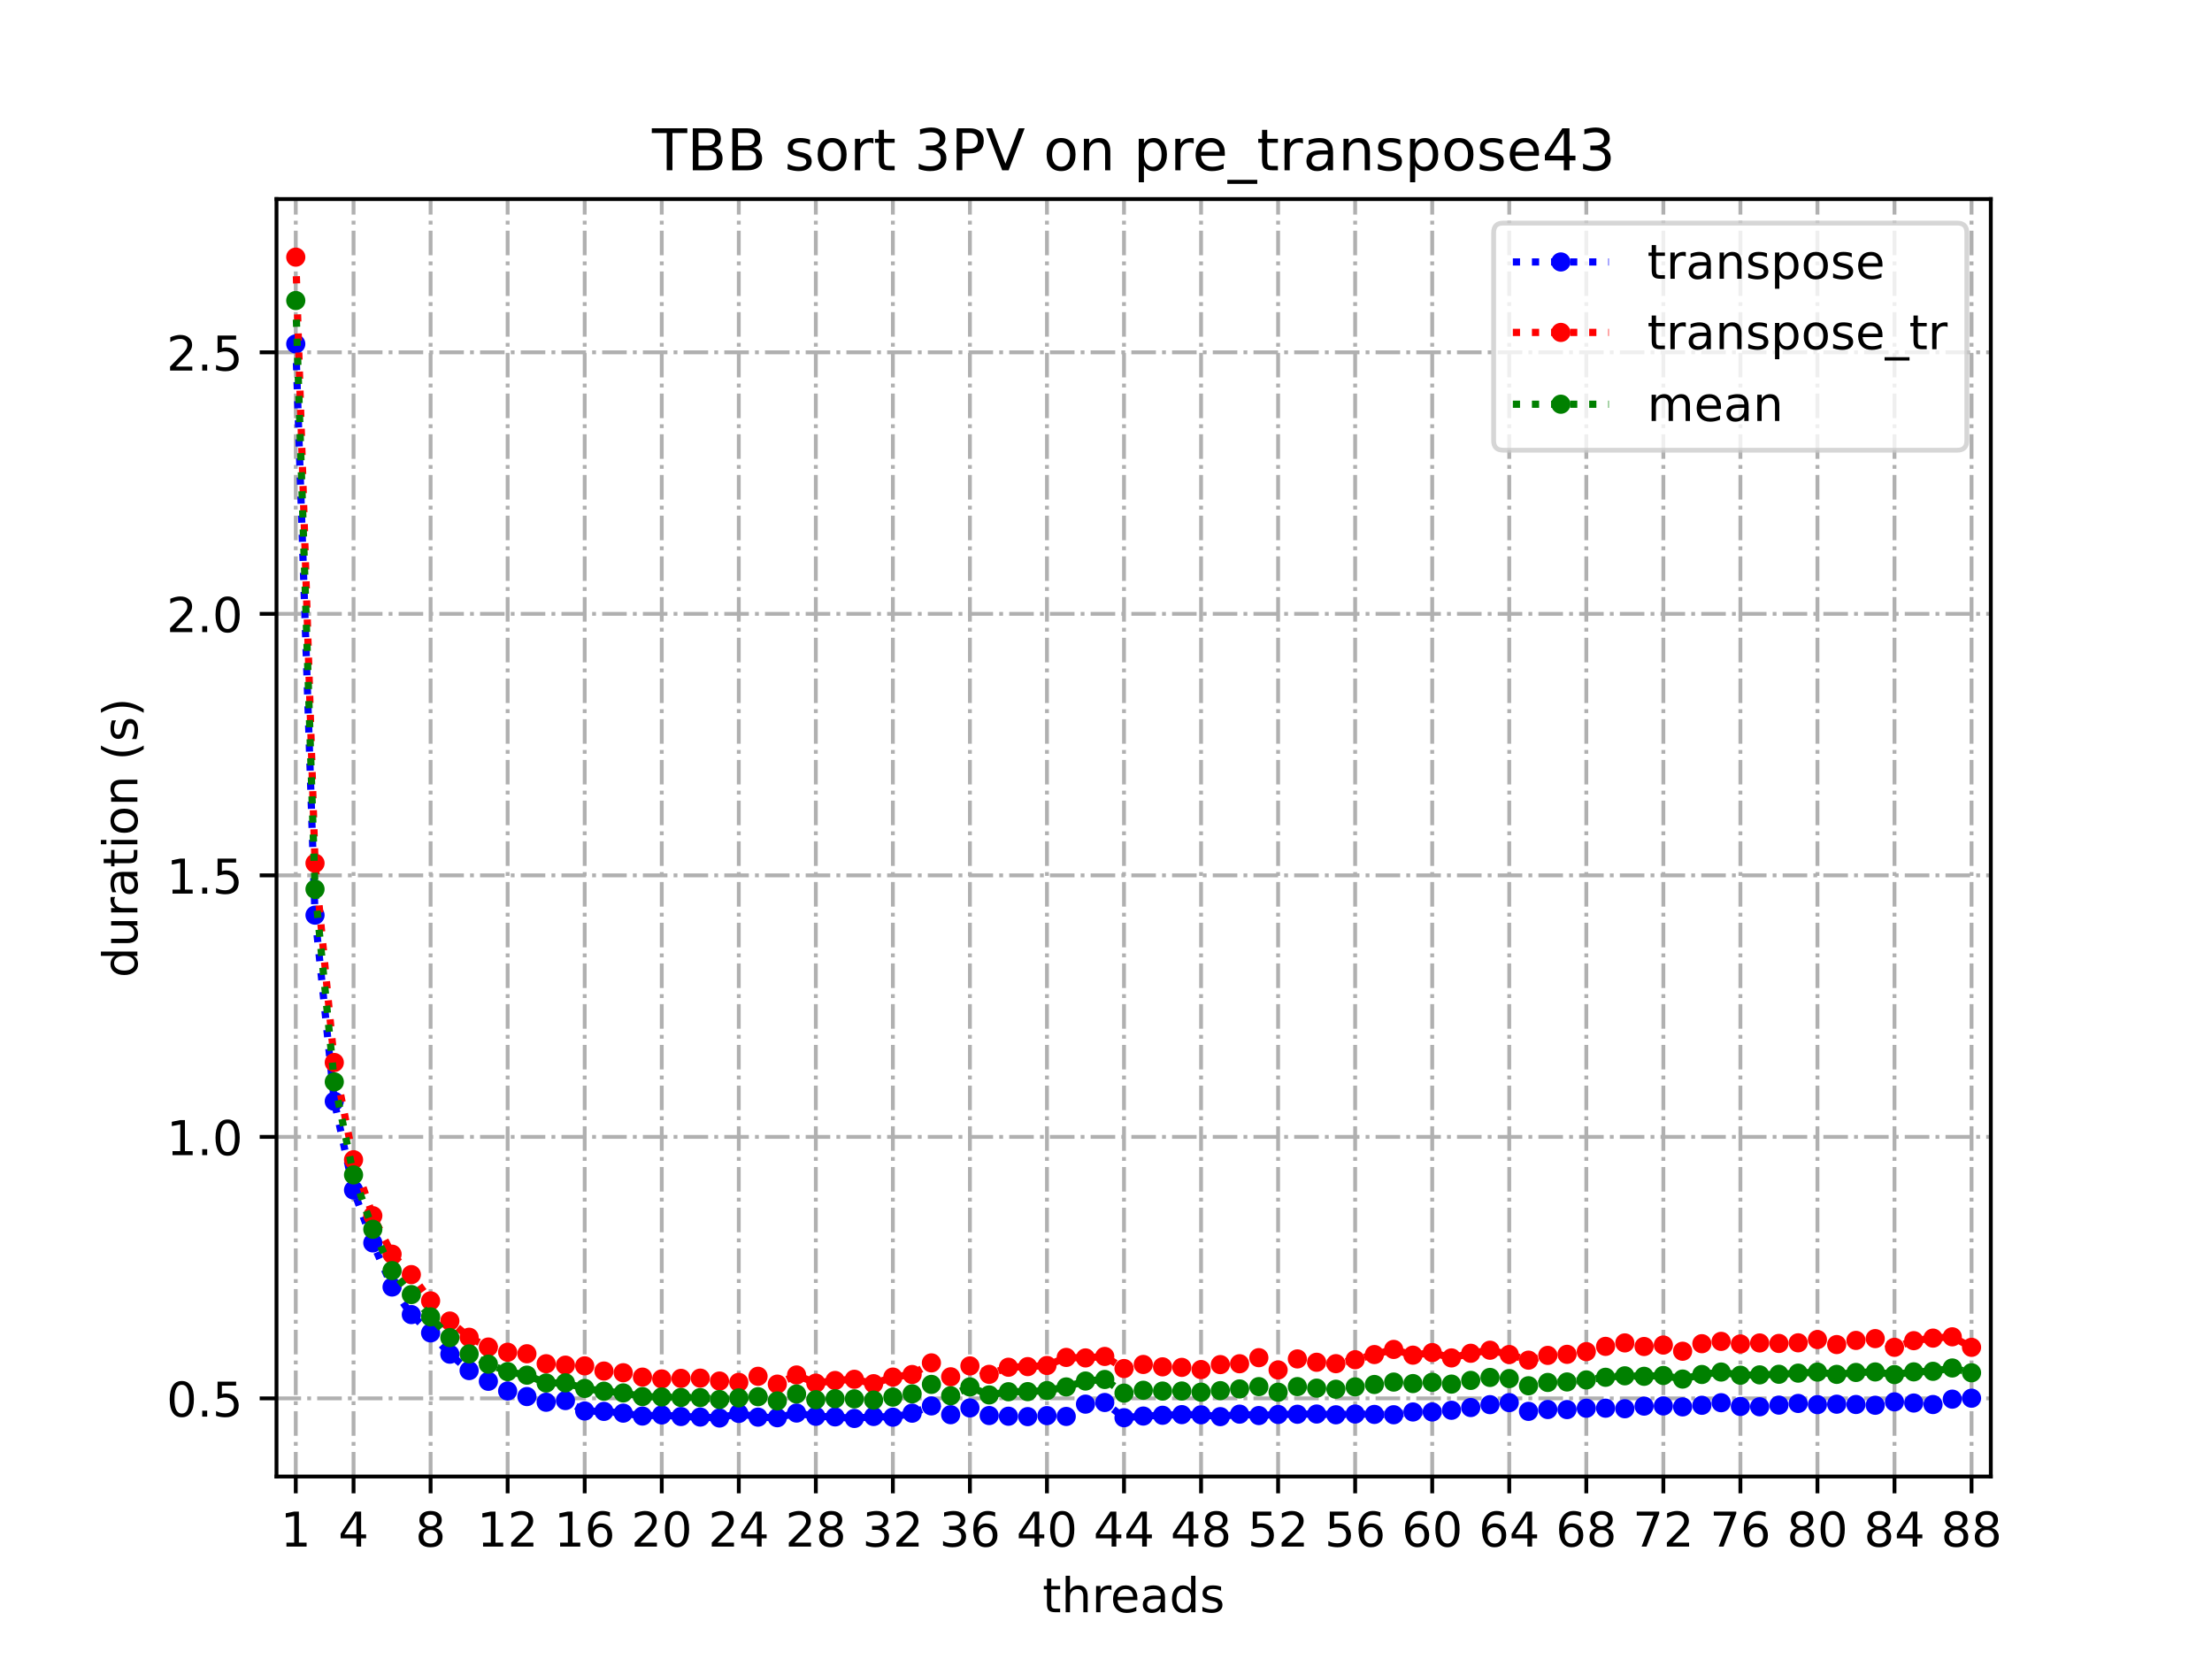 <?xml version="1.0" encoding="utf-8" standalone="no"?>
<!DOCTYPE svg PUBLIC "-//W3C//DTD SVG 1.1//EN"
  "http://www.w3.org/Graphics/SVG/1.1/DTD/svg11.dtd">
<!-- Created with matplotlib (https://matplotlib.org/) -->
<svg height="345.6pt" version="1.1" viewBox="0 0 460.8 345.6" width="460.8pt" xmlns="http://www.w3.org/2000/svg" xmlns:xlink="http://www.w3.org/1999/xlink">
 <defs>
  <style type="text/css">
*{stroke-linecap:butt;stroke-linejoin:round;}
  </style>
 </defs>
 <g id="figure_1">
  <g id="patch_1">
   <path d="M 0 345.6 
L 460.8 345.6 
L 460.8 0 
L 0 0 
z
" style="fill:#ffffff;"/>
  </g>
  <g id="axes_1">
   <g id="patch_2">
    <path d="M 57.6 307.584 
L 414.72 307.584 
L 414.72 41.472 
L 57.6 41.472 
z
" style="fill:#ffffff;"/>
   </g>
   <g id="matplotlib.axis_1">
    <g id="xtick_1">
     <g id="line2d_1">
      <path clip-path="url(#p73e0f61f73)" d="M 61.613 307.584 
L 61.613 41.472 
" style="fill:none;stroke:#b0b0b0;stroke-dasharray:5.12,1.28,0.8,1.28;stroke-dashoffset:0;stroke-width:0.8;"/>
     </g>
     <g id="line2d_2">
      <defs>
       <path d="M 0 0 
L 0 3.5 
" id="m09f9f3ac72" style="stroke:#000000;stroke-width:0.8;"/>
      </defs>
      <g>
       <use style="stroke:#000000;stroke-width:0.8;" x="61.613" xlink:href="#m09f9f3ac72" y="307.584"/>
      </g>
     </g>
     <g id="text_1">
      <!-- 1 -->
      <defs>
       <path d="M 12.406 8.297 
L 28.516 8.297 
L 28.516 63.922 
L 10.984 60.406 
L 10.984 69.391 
L 28.422 72.906 
L 38.281 72.906 
L 38.281 8.297 
L 54.391 8.297 
L 54.391 0 
L 12.406 0 
z
" id="DejaVuSans-49"/>
      </defs>
      <g transform="translate(58.431 322.182)scale(0.1 -0.1)">
       <use xlink:href="#DejaVuSans-49"/>
      </g>
     </g>
    </g>
    <g id="xtick_2">
     <g id="line2d_3">
      <path clip-path="url(#p73e0f61f73)" d="M 73.65 307.584 
L 73.65 41.472 
" style="fill:none;stroke:#b0b0b0;stroke-dasharray:5.12,1.28,0.8,1.28;stroke-dashoffset:0;stroke-width:0.8;"/>
     </g>
     <g id="line2d_4">
      <g>
       <use style="stroke:#000000;stroke-width:0.8;" x="73.65" xlink:href="#m09f9f3ac72" y="307.584"/>
      </g>
     </g>
     <g id="text_2">
      <!-- 4 -->
      <defs>
       <path d="M 37.797 64.312 
L 12.891 25.391 
L 37.797 25.391 
z
M 35.203 72.906 
L 47.609 72.906 
L 47.609 25.391 
L 58.016 25.391 
L 58.016 17.188 
L 47.609 17.188 
L 47.609 0 
L 37.797 0 
L 37.797 17.188 
L 4.891 17.188 
L 4.891 26.703 
z
" id="DejaVuSans-52"/>
      </defs>
      <g transform="translate(70.469 322.182)scale(0.1 -0.1)">
       <use xlink:href="#DejaVuSans-52"/>
      </g>
     </g>
    </g>
    <g id="xtick_3">
     <g id="line2d_5">
      <path clip-path="url(#p73e0f61f73)" d="M 89.701 307.584 
L 89.701 41.472 
" style="fill:none;stroke:#b0b0b0;stroke-dasharray:5.12,1.28,0.8,1.28;stroke-dashoffset:0;stroke-width:0.8;"/>
     </g>
     <g id="line2d_6">
      <g>
       <use style="stroke:#000000;stroke-width:0.8;" x="89.701" xlink:href="#m09f9f3ac72" y="307.584"/>
      </g>
     </g>
     <g id="text_3">
      <!-- 8 -->
      <defs>
       <path d="M 31.781 34.625 
Q 24.75 34.625 20.719 30.859 
Q 16.703 27.094 16.703 20.516 
Q 16.703 13.922 20.719 10.156 
Q 24.75 6.391 31.781 6.391 
Q 38.812 6.391 42.859 10.172 
Q 46.922 13.969 46.922 20.516 
Q 46.922 27.094 42.891 30.859 
Q 38.875 34.625 31.781 34.625 
z
M 21.922 38.812 
Q 15.578 40.375 12.031 44.719 
Q 8.5 49.078 8.5 55.328 
Q 8.5 64.062 14.719 69.141 
Q 20.953 74.219 31.781 74.219 
Q 42.672 74.219 48.875 69.141 
Q 55.078 64.062 55.078 55.328 
Q 55.078 49.078 51.531 44.719 
Q 48 40.375 41.703 38.812 
Q 48.828 37.156 52.797 32.312 
Q 56.781 27.484 56.781 20.516 
Q 56.781 9.906 50.312 4.234 
Q 43.844 -1.422 31.781 -1.422 
Q 19.734 -1.422 13.25 4.234 
Q 6.781 9.906 6.781 20.516 
Q 6.781 27.484 10.781 32.312 
Q 14.797 37.156 21.922 38.812 
z
M 18.312 54.391 
Q 18.312 48.734 21.844 45.562 
Q 25.391 42.391 31.781 42.391 
Q 38.141 42.391 41.719 45.562 
Q 45.312 48.734 45.312 54.391 
Q 45.312 60.062 41.719 63.234 
Q 38.141 66.406 31.781 66.406 
Q 25.391 66.406 21.844 63.234 
Q 18.312 60.062 18.312 54.391 
z
" id="DejaVuSans-56"/>
      </defs>
      <g transform="translate(86.519 322.182)scale(0.1 -0.1)">
       <use xlink:href="#DejaVuSans-56"/>
      </g>
     </g>
    </g>
    <g id="xtick_4">
     <g id="line2d_7">
      <path clip-path="url(#p73e0f61f73)" d="M 105.751 307.584 
L 105.751 41.472 
" style="fill:none;stroke:#b0b0b0;stroke-dasharray:5.12,1.28,0.8,1.28;stroke-dashoffset:0;stroke-width:0.8;"/>
     </g>
     <g id="line2d_8">
      <g>
       <use style="stroke:#000000;stroke-width:0.8;" x="105.751" xlink:href="#m09f9f3ac72" y="307.584"/>
      </g>
     </g>
     <g id="text_4">
      <!-- 12 -->
      <defs>
       <path d="M 19.188 8.297 
L 53.609 8.297 
L 53.609 0 
L 7.328 0 
L 7.328 8.297 
Q 12.938 14.109 22.625 23.891 
Q 32.328 33.688 34.812 36.531 
Q 39.547 41.844 41.422 45.531 
Q 43.312 49.219 43.312 52.781 
Q 43.312 58.594 39.234 62.25 
Q 35.156 65.922 28.609 65.922 
Q 23.969 65.922 18.812 64.312 
Q 13.672 62.703 7.812 59.422 
L 7.812 69.391 
Q 13.766 71.781 18.938 73 
Q 24.125 74.219 28.422 74.219 
Q 39.75 74.219 46.484 68.547 
Q 53.219 62.891 53.219 53.422 
Q 53.219 48.922 51.531 44.891 
Q 49.859 40.875 45.406 35.406 
Q 44.188 33.984 37.641 27.219 
Q 31.109 20.453 19.188 8.297 
z
" id="DejaVuSans-50"/>
      </defs>
      <g transform="translate(99.389 322.182)scale(0.1 -0.1)">
       <use xlink:href="#DejaVuSans-49"/>
       <use x="63.623" xlink:href="#DejaVuSans-50"/>
      </g>
     </g>
    </g>
    <g id="xtick_5">
     <g id="line2d_9">
      <path clip-path="url(#p73e0f61f73)" d="M 121.801 307.584 
L 121.801 41.472 
" style="fill:none;stroke:#b0b0b0;stroke-dasharray:5.12,1.28,0.8,1.28;stroke-dashoffset:0;stroke-width:0.8;"/>
     </g>
     <g id="line2d_10">
      <g>
       <use style="stroke:#000000;stroke-width:0.8;" x="121.801" xlink:href="#m09f9f3ac72" y="307.584"/>
      </g>
     </g>
     <g id="text_5">
      <!-- 16 -->
      <defs>
       <path d="M 33.016 40.375 
Q 26.375 40.375 22.484 35.828 
Q 18.609 31.297 18.609 23.391 
Q 18.609 15.531 22.484 10.953 
Q 26.375 6.391 33.016 6.391 
Q 39.656 6.391 43.531 10.953 
Q 47.406 15.531 47.406 23.391 
Q 47.406 31.297 43.531 35.828 
Q 39.656 40.375 33.016 40.375 
z
M 52.594 71.297 
L 52.594 62.312 
Q 48.875 64.062 45.094 64.984 
Q 41.312 65.922 37.594 65.922 
Q 27.828 65.922 22.672 59.328 
Q 17.531 52.734 16.797 39.406 
Q 19.672 43.656 24.016 45.922 
Q 28.375 48.188 33.594 48.188 
Q 44.578 48.188 50.953 41.516 
Q 57.328 34.859 57.328 23.391 
Q 57.328 12.156 50.688 5.359 
Q 44.047 -1.422 33.016 -1.422 
Q 20.359 -1.422 13.672 8.266 
Q 6.984 17.969 6.984 36.375 
Q 6.984 53.656 15.188 63.938 
Q 23.391 74.219 37.203 74.219 
Q 40.922 74.219 44.703 73.484 
Q 48.484 72.75 52.594 71.297 
z
" id="DejaVuSans-54"/>
      </defs>
      <g transform="translate(115.439 322.182)scale(0.1 -0.1)">
       <use xlink:href="#DejaVuSans-49"/>
       <use x="63.623" xlink:href="#DejaVuSans-54"/>
      </g>
     </g>
    </g>
    <g id="xtick_6">
     <g id="line2d_11">
      <path clip-path="url(#p73e0f61f73)" d="M 137.852 307.584 
L 137.852 41.472 
" style="fill:none;stroke:#b0b0b0;stroke-dasharray:5.12,1.28,0.8,1.28;stroke-dashoffset:0;stroke-width:0.8;"/>
     </g>
     <g id="line2d_12">
      <g>
       <use style="stroke:#000000;stroke-width:0.8;" x="137.852" xlink:href="#m09f9f3ac72" y="307.584"/>
      </g>
     </g>
     <g id="text_6">
      <!-- 20 -->
      <defs>
       <path d="M 31.781 66.406 
Q 24.172 66.406 20.328 58.906 
Q 16.5 51.422 16.5 36.375 
Q 16.5 21.391 20.328 13.891 
Q 24.172 6.391 31.781 6.391 
Q 39.453 6.391 43.281 13.891 
Q 47.125 21.391 47.125 36.375 
Q 47.125 51.422 43.281 58.906 
Q 39.453 66.406 31.781 66.406 
z
M 31.781 74.219 
Q 44.047 74.219 50.516 64.516 
Q 56.984 54.828 56.984 36.375 
Q 56.984 17.969 50.516 8.266 
Q 44.047 -1.422 31.781 -1.422 
Q 19.531 -1.422 13.062 8.266 
Q 6.594 17.969 6.594 36.375 
Q 6.594 54.828 13.062 64.516 
Q 19.531 74.219 31.781 74.219 
z
" id="DejaVuSans-48"/>
      </defs>
      <g transform="translate(131.489 322.182)scale(0.1 -0.1)">
       <use xlink:href="#DejaVuSans-50"/>
       <use x="63.623" xlink:href="#DejaVuSans-48"/>
      </g>
     </g>
    </g>
    <g id="xtick_7">
     <g id="line2d_13">
      <path clip-path="url(#p73e0f61f73)" d="M 153.902 307.584 
L 153.902 41.472 
" style="fill:none;stroke:#b0b0b0;stroke-dasharray:5.12,1.28,0.8,1.28;stroke-dashoffset:0;stroke-width:0.8;"/>
     </g>
     <g id="line2d_14">
      <g>
       <use style="stroke:#000000;stroke-width:0.8;" x="153.902" xlink:href="#m09f9f3ac72" y="307.584"/>
      </g>
     </g>
     <g id="text_7">
      <!-- 24 -->
      <g transform="translate(147.54 322.182)scale(0.1 -0.1)">
       <use xlink:href="#DejaVuSans-50"/>
       <use x="63.623" xlink:href="#DejaVuSans-52"/>
      </g>
     </g>
    </g>
    <g id="xtick_8">
     <g id="line2d_15">
      <path clip-path="url(#p73e0f61f73)" d="M 169.952 307.584 
L 169.952 41.472 
" style="fill:none;stroke:#b0b0b0;stroke-dasharray:5.12,1.28,0.8,1.28;stroke-dashoffset:0;stroke-width:0.8;"/>
     </g>
     <g id="line2d_16">
      <g>
       <use style="stroke:#000000;stroke-width:0.8;" x="169.952" xlink:href="#m09f9f3ac72" y="307.584"/>
      </g>
     </g>
     <g id="text_8">
      <!-- 28 -->
      <g transform="translate(163.59 322.182)scale(0.1 -0.1)">
       <use xlink:href="#DejaVuSans-50"/>
       <use x="63.623" xlink:href="#DejaVuSans-56"/>
      </g>
     </g>
    </g>
    <g id="xtick_9">
     <g id="line2d_17">
      <path clip-path="url(#p73e0f61f73)" d="M 186.003 307.584 
L 186.003 41.472 
" style="fill:none;stroke:#b0b0b0;stroke-dasharray:5.12,1.28,0.8,1.28;stroke-dashoffset:0;stroke-width:0.8;"/>
     </g>
     <g id="line2d_18">
      <g>
       <use style="stroke:#000000;stroke-width:0.8;" x="186.003" xlink:href="#m09f9f3ac72" y="307.584"/>
      </g>
     </g>
     <g id="text_9">
      <!-- 32 -->
      <defs>
       <path d="M 40.578 39.312 
Q 47.656 37.797 51.625 33 
Q 55.609 28.219 55.609 21.188 
Q 55.609 10.406 48.188 4.484 
Q 40.766 -1.422 27.094 -1.422 
Q 22.516 -1.422 17.656 -0.516 
Q 12.797 0.391 7.625 2.203 
L 7.625 11.719 
Q 11.719 9.328 16.594 8.109 
Q 21.484 6.891 26.812 6.891 
Q 36.078 6.891 40.938 10.547 
Q 45.797 14.203 45.797 21.188 
Q 45.797 27.641 41.281 31.266 
Q 36.766 34.906 28.719 34.906 
L 20.219 34.906 
L 20.219 43.016 
L 29.109 43.016 
Q 36.375 43.016 40.234 45.922 
Q 44.094 48.828 44.094 54.297 
Q 44.094 59.906 40.109 62.906 
Q 36.141 65.922 28.719 65.922 
Q 24.656 65.922 20.016 65.031 
Q 15.375 64.156 9.812 62.312 
L 9.812 71.094 
Q 15.438 72.656 20.344 73.438 
Q 25.25 74.219 29.594 74.219 
Q 40.828 74.219 47.359 69.109 
Q 53.906 64.016 53.906 55.328 
Q 53.906 49.266 50.438 45.094 
Q 46.969 40.922 40.578 39.312 
z
" id="DejaVuSans-51"/>
      </defs>
      <g transform="translate(179.64 322.182)scale(0.1 -0.1)">
       <use xlink:href="#DejaVuSans-51"/>
       <use x="63.623" xlink:href="#DejaVuSans-50"/>
      </g>
     </g>
    </g>
    <g id="xtick_10">
     <g id="line2d_19">
      <path clip-path="url(#p73e0f61f73)" d="M 202.053 307.584 
L 202.053 41.472 
" style="fill:none;stroke:#b0b0b0;stroke-dasharray:5.12,1.28,0.8,1.28;stroke-dashoffset:0;stroke-width:0.8;"/>
     </g>
     <g id="line2d_20">
      <g>
       <use style="stroke:#000000;stroke-width:0.8;" x="202.053" xlink:href="#m09f9f3ac72" y="307.584"/>
      </g>
     </g>
     <g id="text_10">
      <!-- 36 -->
      <g transform="translate(195.691 322.182)scale(0.1 -0.1)">
       <use xlink:href="#DejaVuSans-51"/>
       <use x="63.623" xlink:href="#DejaVuSans-54"/>
      </g>
     </g>
    </g>
    <g id="xtick_11">
     <g id="line2d_21">
      <path clip-path="url(#p73e0f61f73)" d="M 218.103 307.584 
L 218.103 41.472 
" style="fill:none;stroke:#b0b0b0;stroke-dasharray:5.12,1.28,0.8,1.28;stroke-dashoffset:0;stroke-width:0.8;"/>
     </g>
     <g id="line2d_22">
      <g>
       <use style="stroke:#000000;stroke-width:0.8;" x="218.103" xlink:href="#m09f9f3ac72" y="307.584"/>
      </g>
     </g>
     <g id="text_11">
      <!-- 40 -->
      <g transform="translate(211.741 322.182)scale(0.1 -0.1)">
       <use xlink:href="#DejaVuSans-52"/>
       <use x="63.623" xlink:href="#DejaVuSans-48"/>
      </g>
     </g>
    </g>
    <g id="xtick_12">
     <g id="line2d_23">
      <path clip-path="url(#p73e0f61f73)" d="M 234.154 307.584 
L 234.154 41.472 
" style="fill:none;stroke:#b0b0b0;stroke-dasharray:5.12,1.28,0.8,1.28;stroke-dashoffset:0;stroke-width:0.8;"/>
     </g>
     <g id="line2d_24">
      <g>
       <use style="stroke:#000000;stroke-width:0.8;" x="234.154" xlink:href="#m09f9f3ac72" y="307.584"/>
      </g>
     </g>
     <g id="text_12">
      <!-- 44 -->
      <g transform="translate(227.791 322.182)scale(0.1 -0.1)">
       <use xlink:href="#DejaVuSans-52"/>
       <use x="63.623" xlink:href="#DejaVuSans-52"/>
      </g>
     </g>
    </g>
    <g id="xtick_13">
     <g id="line2d_25">
      <path clip-path="url(#p73e0f61f73)" d="M 250.204 307.584 
L 250.204 41.472 
" style="fill:none;stroke:#b0b0b0;stroke-dasharray:5.12,1.28,0.8,1.28;stroke-dashoffset:0;stroke-width:0.8;"/>
     </g>
     <g id="line2d_26">
      <g>
       <use style="stroke:#000000;stroke-width:0.8;" x="250.204" xlink:href="#m09f9f3ac72" y="307.584"/>
      </g>
     </g>
     <g id="text_13">
      <!-- 48 -->
      <g transform="translate(243.842 322.182)scale(0.1 -0.1)">
       <use xlink:href="#DejaVuSans-52"/>
       <use x="63.623" xlink:href="#DejaVuSans-56"/>
      </g>
     </g>
    </g>
    <g id="xtick_14">
     <g id="line2d_27">
      <path clip-path="url(#p73e0f61f73)" d="M 266.254 307.584 
L 266.254 41.472 
" style="fill:none;stroke:#b0b0b0;stroke-dasharray:5.12,1.28,0.8,1.28;stroke-dashoffset:0;stroke-width:0.8;"/>
     </g>
     <g id="line2d_28">
      <g>
       <use style="stroke:#000000;stroke-width:0.8;" x="266.254" xlink:href="#m09f9f3ac72" y="307.584"/>
      </g>
     </g>
     <g id="text_14">
      <!-- 52 -->
      <defs>
       <path d="M 10.797 72.906 
L 49.516 72.906 
L 49.516 64.594 
L 19.828 64.594 
L 19.828 46.734 
Q 21.969 47.469 24.109 47.828 
Q 26.266 48.188 28.422 48.188 
Q 40.625 48.188 47.75 41.5 
Q 54.891 34.812 54.891 23.391 
Q 54.891 11.625 47.562 5.094 
Q 40.234 -1.422 26.906 -1.422 
Q 22.312 -1.422 17.547 -0.641 
Q 12.797 0.141 7.719 1.703 
L 7.719 11.625 
Q 12.109 9.234 16.797 8.062 
Q 21.484 6.891 26.703 6.891 
Q 35.156 6.891 40.078 11.328 
Q 45.016 15.766 45.016 23.391 
Q 45.016 31 40.078 35.438 
Q 35.156 39.891 26.703 39.891 
Q 22.75 39.891 18.812 39.016 
Q 14.891 38.141 10.797 36.281 
z
" id="DejaVuSans-53"/>
      </defs>
      <g transform="translate(259.892 322.182)scale(0.1 -0.1)">
       <use xlink:href="#DejaVuSans-53"/>
       <use x="63.623" xlink:href="#DejaVuSans-50"/>
      </g>
     </g>
    </g>
    <g id="xtick_15">
     <g id="line2d_29">
      <path clip-path="url(#p73e0f61f73)" d="M 282.305 307.584 
L 282.305 41.472 
" style="fill:none;stroke:#b0b0b0;stroke-dasharray:5.12,1.28,0.8,1.28;stroke-dashoffset:0;stroke-width:0.8;"/>
     </g>
     <g id="line2d_30">
      <g>
       <use style="stroke:#000000;stroke-width:0.8;" x="282.305" xlink:href="#m09f9f3ac72" y="307.584"/>
      </g>
     </g>
     <g id="text_15">
      <!-- 56 -->
      <g transform="translate(275.942 322.182)scale(0.1 -0.1)">
       <use xlink:href="#DejaVuSans-53"/>
       <use x="63.623" xlink:href="#DejaVuSans-54"/>
      </g>
     </g>
    </g>
    <g id="xtick_16">
     <g id="line2d_31">
      <path clip-path="url(#p73e0f61f73)" d="M 298.355 307.584 
L 298.355 41.472 
" style="fill:none;stroke:#b0b0b0;stroke-dasharray:5.12,1.28,0.8,1.28;stroke-dashoffset:0;stroke-width:0.8;"/>
     </g>
     <g id="line2d_32">
      <g>
       <use style="stroke:#000000;stroke-width:0.8;" x="298.355" xlink:href="#m09f9f3ac72" y="307.584"/>
      </g>
     </g>
     <g id="text_16">
      <!-- 60 -->
      <g transform="translate(291.993 322.182)scale(0.1 -0.1)">
       <use xlink:href="#DejaVuSans-54"/>
       <use x="63.623" xlink:href="#DejaVuSans-48"/>
      </g>
     </g>
    </g>
    <g id="xtick_17">
     <g id="line2d_33">
      <path clip-path="url(#p73e0f61f73)" d="M 314.405 307.584 
L 314.405 41.472 
" style="fill:none;stroke:#b0b0b0;stroke-dasharray:5.12,1.28,0.8,1.28;stroke-dashoffset:0;stroke-width:0.8;"/>
     </g>
     <g id="line2d_34">
      <g>
       <use style="stroke:#000000;stroke-width:0.8;" x="314.405" xlink:href="#m09f9f3ac72" y="307.584"/>
      </g>
     </g>
     <g id="text_17">
      <!-- 64 -->
      <g transform="translate(308.043 322.182)scale(0.1 -0.1)">
       <use xlink:href="#DejaVuSans-54"/>
       <use x="63.623" xlink:href="#DejaVuSans-52"/>
      </g>
     </g>
    </g>
    <g id="xtick_18">
     <g id="line2d_35">
      <path clip-path="url(#p73e0f61f73)" d="M 330.456 307.584 
L 330.456 41.472 
" style="fill:none;stroke:#b0b0b0;stroke-dasharray:5.12,1.28,0.8,1.28;stroke-dashoffset:0;stroke-width:0.8;"/>
     </g>
     <g id="line2d_36">
      <g>
       <use style="stroke:#000000;stroke-width:0.8;" x="330.456" xlink:href="#m09f9f3ac72" y="307.584"/>
      </g>
     </g>
     <g id="text_18">
      <!-- 68 -->
      <g transform="translate(324.093 322.182)scale(0.1 -0.1)">
       <use xlink:href="#DejaVuSans-54"/>
       <use x="63.623" xlink:href="#DejaVuSans-56"/>
      </g>
     </g>
    </g>
    <g id="xtick_19">
     <g id="line2d_37">
      <path clip-path="url(#p73e0f61f73)" d="M 346.506 307.584 
L 346.506 41.472 
" style="fill:none;stroke:#b0b0b0;stroke-dasharray:5.12,1.28,0.8,1.28;stroke-dashoffset:0;stroke-width:0.8;"/>
     </g>
     <g id="line2d_38">
      <g>
       <use style="stroke:#000000;stroke-width:0.8;" x="346.506" xlink:href="#m09f9f3ac72" y="307.584"/>
      </g>
     </g>
     <g id="text_19">
      <!-- 72 -->
      <defs>
       <path d="M 8.203 72.906 
L 55.078 72.906 
L 55.078 68.703 
L 28.609 0 
L 18.312 0 
L 43.219 64.594 
L 8.203 64.594 
z
" id="DejaVuSans-55"/>
      </defs>
      <g transform="translate(340.144 322.182)scale(0.1 -0.1)">
       <use xlink:href="#DejaVuSans-55"/>
       <use x="63.623" xlink:href="#DejaVuSans-50"/>
      </g>
     </g>
    </g>
    <g id="xtick_20">
     <g id="line2d_39">
      <path clip-path="url(#p73e0f61f73)" d="M 362.556 307.584 
L 362.556 41.472 
" style="fill:none;stroke:#b0b0b0;stroke-dasharray:5.12,1.28,0.8,1.28;stroke-dashoffset:0;stroke-width:0.8;"/>
     </g>
     <g id="line2d_40">
      <g>
       <use style="stroke:#000000;stroke-width:0.8;" x="362.556" xlink:href="#m09f9f3ac72" y="307.584"/>
      </g>
     </g>
     <g id="text_20">
      <!-- 76 -->
      <g transform="translate(356.194 322.182)scale(0.1 -0.1)">
       <use xlink:href="#DejaVuSans-55"/>
       <use x="63.623" xlink:href="#DejaVuSans-54"/>
      </g>
     </g>
    </g>
    <g id="xtick_21">
     <g id="line2d_41">
      <path clip-path="url(#p73e0f61f73)" d="M 378.607 307.584 
L 378.607 41.472 
" style="fill:none;stroke:#b0b0b0;stroke-dasharray:5.12,1.28,0.8,1.28;stroke-dashoffset:0;stroke-width:0.8;"/>
     </g>
     <g id="line2d_42">
      <g>
       <use style="stroke:#000000;stroke-width:0.8;" x="378.607" xlink:href="#m09f9f3ac72" y="307.584"/>
      </g>
     </g>
     <g id="text_21">
      <!-- 80 -->
      <g transform="translate(372.244 322.182)scale(0.1 -0.1)">
       <use xlink:href="#DejaVuSans-56"/>
       <use x="63.623" xlink:href="#DejaVuSans-48"/>
      </g>
     </g>
    </g>
    <g id="xtick_22">
     <g id="line2d_43">
      <path clip-path="url(#p73e0f61f73)" d="M 394.657 307.584 
L 394.657 41.472 
" style="fill:none;stroke:#b0b0b0;stroke-dasharray:5.12,1.28,0.8,1.28;stroke-dashoffset:0;stroke-width:0.8;"/>
     </g>
     <g id="line2d_44">
      <g>
       <use style="stroke:#000000;stroke-width:0.8;" x="394.657" xlink:href="#m09f9f3ac72" y="307.584"/>
      </g>
     </g>
     <g id="text_22">
      <!-- 84 -->
      <g transform="translate(388.295 322.182)scale(0.1 -0.1)">
       <use xlink:href="#DejaVuSans-56"/>
       <use x="63.623" xlink:href="#DejaVuSans-52"/>
      </g>
     </g>
    </g>
    <g id="xtick_23">
     <g id="line2d_45">
      <path clip-path="url(#p73e0f61f73)" d="M 410.707 307.584 
L 410.707 41.472 
" style="fill:none;stroke:#b0b0b0;stroke-dasharray:5.12,1.28,0.8,1.28;stroke-dashoffset:0;stroke-width:0.8;"/>
     </g>
     <g id="line2d_46">
      <g>
       <use style="stroke:#000000;stroke-width:0.8;" x="410.707" xlink:href="#m09f9f3ac72" y="307.584"/>
      </g>
     </g>
     <g id="text_23">
      <!-- 88 -->
      <g transform="translate(404.345 322.182)scale(0.1 -0.1)">
       <use xlink:href="#DejaVuSans-56"/>
       <use x="63.623" xlink:href="#DejaVuSans-56"/>
      </g>
     </g>
    </g>
    <g id="text_24">
     <!-- threads -->
     <defs>
      <path d="M 18.312 70.219 
L 18.312 54.688 
L 36.812 54.688 
L 36.812 47.703 
L 18.312 47.703 
L 18.312 18.016 
Q 18.312 11.328 20.141 9.422 
Q 21.969 7.516 27.594 7.516 
L 36.812 7.516 
L 36.812 0 
L 27.594 0 
Q 17.188 0 13.234 3.875 
Q 9.281 7.766 9.281 18.016 
L 9.281 47.703 
L 2.688 47.703 
L 2.688 54.688 
L 9.281 54.688 
L 9.281 70.219 
z
" id="DejaVuSans-116"/>
      <path d="M 54.891 33.016 
L 54.891 0 
L 45.906 0 
L 45.906 32.719 
Q 45.906 40.484 42.875 44.328 
Q 39.844 48.188 33.797 48.188 
Q 26.516 48.188 22.312 43.547 
Q 18.109 38.922 18.109 30.906 
L 18.109 0 
L 9.078 0 
L 9.078 75.984 
L 18.109 75.984 
L 18.109 46.188 
Q 21.344 51.125 25.703 53.562 
Q 30.078 56 35.797 56 
Q 45.219 56 50.047 50.172 
Q 54.891 44.344 54.891 33.016 
z
" id="DejaVuSans-104"/>
      <path d="M 41.109 46.297 
Q 39.594 47.172 37.812 47.578 
Q 36.031 48 33.891 48 
Q 26.266 48 22.188 43.047 
Q 18.109 38.094 18.109 28.812 
L 18.109 0 
L 9.078 0 
L 9.078 54.688 
L 18.109 54.688 
L 18.109 46.188 
Q 20.953 51.172 25.484 53.578 
Q 30.031 56 36.531 56 
Q 37.453 56 38.578 55.875 
Q 39.703 55.766 41.062 55.516 
z
" id="DejaVuSans-114"/>
      <path d="M 56.203 29.594 
L 56.203 25.203 
L 14.891 25.203 
Q 15.484 15.922 20.484 11.062 
Q 25.484 6.203 34.422 6.203 
Q 39.594 6.203 44.453 7.469 
Q 49.312 8.734 54.109 11.281 
L 54.109 2.781 
Q 49.266 0.734 44.188 -0.344 
Q 39.109 -1.422 33.891 -1.422 
Q 20.797 -1.422 13.156 6.188 
Q 5.516 13.812 5.516 26.812 
Q 5.516 40.234 12.766 48.109 
Q 20.016 56 32.328 56 
Q 43.359 56 49.781 48.891 
Q 56.203 41.797 56.203 29.594 
z
M 47.219 32.234 
Q 47.125 39.594 43.094 43.984 
Q 39.062 48.391 32.422 48.391 
Q 24.906 48.391 20.391 44.141 
Q 15.875 39.891 15.188 32.172 
z
" id="DejaVuSans-101"/>
      <path d="M 34.281 27.484 
Q 23.391 27.484 19.188 25 
Q 14.984 22.516 14.984 16.5 
Q 14.984 11.719 18.141 8.906 
Q 21.297 6.109 26.703 6.109 
Q 34.188 6.109 38.703 11.406 
Q 43.219 16.703 43.219 25.484 
L 43.219 27.484 
z
M 52.203 31.203 
L 52.203 0 
L 43.219 0 
L 43.219 8.297 
Q 40.141 3.328 35.547 0.953 
Q 30.953 -1.422 24.312 -1.422 
Q 15.922 -1.422 10.953 3.297 
Q 6 8.016 6 15.922 
Q 6 25.141 12.172 29.828 
Q 18.359 34.516 30.609 34.516 
L 43.219 34.516 
L 43.219 35.406 
Q 43.219 41.609 39.141 45 
Q 35.062 48.391 27.688 48.391 
Q 23 48.391 18.547 47.266 
Q 14.109 46.141 10.016 43.891 
L 10.016 52.203 
Q 14.938 54.109 19.578 55.047 
Q 24.219 56 28.609 56 
Q 40.484 56 46.344 49.844 
Q 52.203 43.703 52.203 31.203 
z
" id="DejaVuSans-97"/>
      <path d="M 45.406 46.391 
L 45.406 75.984 
L 54.391 75.984 
L 54.391 0 
L 45.406 0 
L 45.406 8.203 
Q 42.578 3.328 38.25 0.953 
Q 33.938 -1.422 27.875 -1.422 
Q 17.969 -1.422 11.734 6.484 
Q 5.516 14.406 5.516 27.297 
Q 5.516 40.188 11.734 48.094 
Q 17.969 56 27.875 56 
Q 33.938 56 38.25 53.625 
Q 42.578 51.266 45.406 46.391 
z
M 14.797 27.297 
Q 14.797 17.391 18.875 11.75 
Q 22.953 6.109 30.078 6.109 
Q 37.203 6.109 41.297 11.75 
Q 45.406 17.391 45.406 27.297 
Q 45.406 37.203 41.297 42.844 
Q 37.203 48.484 30.078 48.484 
Q 22.953 48.484 18.875 42.844 
Q 14.797 37.203 14.797 27.297 
z
" id="DejaVuSans-100"/>
      <path d="M 44.281 53.078 
L 44.281 44.578 
Q 40.484 46.531 36.375 47.5 
Q 32.281 48.484 27.875 48.484 
Q 21.188 48.484 17.844 46.438 
Q 14.5 44.391 14.5 40.281 
Q 14.5 37.156 16.891 35.375 
Q 19.281 33.594 26.516 31.984 
L 29.594 31.297 
Q 39.156 29.25 43.188 25.516 
Q 47.219 21.781 47.219 15.094 
Q 47.219 7.469 41.188 3.016 
Q 35.156 -1.422 24.609 -1.422 
Q 20.219 -1.422 15.453 -0.562 
Q 10.688 0.297 5.422 2 
L 5.422 11.281 
Q 10.406 8.688 15.234 7.391 
Q 20.062 6.109 24.812 6.109 
Q 31.156 6.109 34.562 8.281 
Q 37.984 10.453 37.984 14.406 
Q 37.984 18.062 35.516 20.016 
Q 33.062 21.969 24.703 23.781 
L 21.578 24.516 
Q 13.234 26.266 9.516 29.906 
Q 5.812 33.547 5.812 39.891 
Q 5.812 47.609 11.281 51.797 
Q 16.75 56 26.812 56 
Q 31.781 56 36.172 55.266 
Q 40.578 54.547 44.281 53.078 
z
" id="DejaVuSans-115"/>
     </defs>
     <g transform="translate(217.169 335.861)scale(0.1 -0.1)">
      <use xlink:href="#DejaVuSans-116"/>
      <use x="39.209" xlink:href="#DejaVuSans-104"/>
      <use x="102.588" xlink:href="#DejaVuSans-114"/>
      <use x="141.451" xlink:href="#DejaVuSans-101"/>
      <use x="202.975" xlink:href="#DejaVuSans-97"/>
      <use x="264.254" xlink:href="#DejaVuSans-100"/>
      <use x="327.73" xlink:href="#DejaVuSans-115"/>
     </g>
    </g>
   </g>
   <g id="matplotlib.axis_2">
    <g id="ytick_1">
     <g id="line2d_47">
      <path clip-path="url(#p73e0f61f73)" d="M 57.6 291.309 
L 414.72 291.309 
" style="fill:none;stroke:#b0b0b0;stroke-dasharray:5.12,1.28,0.8,1.28;stroke-dashoffset:0;stroke-width:0.8;"/>
     </g>
     <g id="line2d_48">
      <defs>
       <path d="M 0 0 
L -3.5 0 
" id="m4d59bdb63f" style="stroke:#000000;stroke-width:0.8;"/>
      </defs>
      <g>
       <use style="stroke:#000000;stroke-width:0.8;" x="57.6" xlink:href="#m4d59bdb63f" y="291.309"/>
      </g>
     </g>
     <g id="text_25">
      <!-- 0.5 -->
      <defs>
       <path d="M 10.688 12.406 
L 21 12.406 
L 21 0 
L 10.688 0 
z
" id="DejaVuSans-46"/>
      </defs>
      <g transform="translate(34.697 295.109)scale(0.1 -0.1)">
       <use xlink:href="#DejaVuSans-48"/>
       <use x="63.623" xlink:href="#DejaVuSans-46"/>
       <use x="95.41" xlink:href="#DejaVuSans-53"/>
      </g>
     </g>
    </g>
    <g id="ytick_2">
     <g id="line2d_49">
      <path clip-path="url(#p73e0f61f73)" d="M 57.6 236.831 
L 414.72 236.831 
" style="fill:none;stroke:#b0b0b0;stroke-dasharray:5.12,1.28,0.8,1.28;stroke-dashoffset:0;stroke-width:0.8;"/>
     </g>
     <g id="line2d_50">
      <g>
       <use style="stroke:#000000;stroke-width:0.8;" x="57.6" xlink:href="#m4d59bdb63f" y="236.831"/>
      </g>
     </g>
     <g id="text_26">
      <!-- 1.0 -->
      <g transform="translate(34.697 240.631)scale(0.1 -0.1)">
       <use xlink:href="#DejaVuSans-49"/>
       <use x="63.623" xlink:href="#DejaVuSans-46"/>
       <use x="95.41" xlink:href="#DejaVuSans-48"/>
      </g>
     </g>
    </g>
    <g id="ytick_3">
     <g id="line2d_51">
      <path clip-path="url(#p73e0f61f73)" d="M 57.6 182.353 
L 414.72 182.353 
" style="fill:none;stroke:#b0b0b0;stroke-dasharray:5.12,1.28,0.8,1.28;stroke-dashoffset:0;stroke-width:0.8;"/>
     </g>
     <g id="line2d_52">
      <g>
       <use style="stroke:#000000;stroke-width:0.8;" x="57.6" xlink:href="#m4d59bdb63f" y="182.353"/>
      </g>
     </g>
     <g id="text_27">
      <!-- 1.5 -->
      <g transform="translate(34.697 186.153)scale(0.1 -0.1)">
       <use xlink:href="#DejaVuSans-49"/>
       <use x="63.623" xlink:href="#DejaVuSans-46"/>
       <use x="95.41" xlink:href="#DejaVuSans-53"/>
      </g>
     </g>
    </g>
    <g id="ytick_4">
     <g id="line2d_53">
      <path clip-path="url(#p73e0f61f73)" d="M 57.6 127.875 
L 414.72 127.875 
" style="fill:none;stroke:#b0b0b0;stroke-dasharray:5.12,1.28,0.8,1.28;stroke-dashoffset:0;stroke-width:0.8;"/>
     </g>
     <g id="line2d_54">
      <g>
       <use style="stroke:#000000;stroke-width:0.8;" x="57.6" xlink:href="#m4d59bdb63f" y="127.875"/>
      </g>
     </g>
     <g id="text_28">
      <!-- 2.0 -->
      <g transform="translate(34.697 131.674)scale(0.1 -0.1)">
       <use xlink:href="#DejaVuSans-50"/>
       <use x="63.623" xlink:href="#DejaVuSans-46"/>
       <use x="95.41" xlink:href="#DejaVuSans-48"/>
      </g>
     </g>
    </g>
    <g id="ytick_5">
     <g id="line2d_55">
      <path clip-path="url(#p73e0f61f73)" d="M 57.6 73.397 
L 414.72 73.397 
" style="fill:none;stroke:#b0b0b0;stroke-dasharray:5.12,1.28,0.8,1.28;stroke-dashoffset:0;stroke-width:0.8;"/>
     </g>
     <g id="line2d_56">
      <g>
       <use style="stroke:#000000;stroke-width:0.8;" x="57.6" xlink:href="#m4d59bdb63f" y="73.397"/>
      </g>
     </g>
     <g id="text_29">
      <!-- 2.5 -->
      <g transform="translate(34.697 77.196)scale(0.1 -0.1)">
       <use xlink:href="#DejaVuSans-50"/>
       <use x="63.623" xlink:href="#DejaVuSans-46"/>
       <use x="95.41" xlink:href="#DejaVuSans-53"/>
      </g>
     </g>
    </g>
    <g id="text_30">
     <!-- duration (s) -->
     <defs>
      <path d="M 8.5 21.578 
L 8.5 54.688 
L 17.484 54.688 
L 17.484 21.922 
Q 17.484 14.156 20.5 10.266 
Q 23.531 6.391 29.594 6.391 
Q 36.859 6.391 41.078 11.031 
Q 45.312 15.672 45.312 23.688 
L 45.312 54.688 
L 54.297 54.688 
L 54.297 0 
L 45.312 0 
L 45.312 8.406 
Q 42.047 3.422 37.719 1 
Q 33.406 -1.422 27.688 -1.422 
Q 18.266 -1.422 13.375 4.438 
Q 8.5 10.297 8.5 21.578 
z
M 31.109 56 
z
" id="DejaVuSans-117"/>
      <path d="M 9.422 54.688 
L 18.406 54.688 
L 18.406 0 
L 9.422 0 
z
M 9.422 75.984 
L 18.406 75.984 
L 18.406 64.594 
L 9.422 64.594 
z
" id="DejaVuSans-105"/>
      <path d="M 30.609 48.391 
Q 23.391 48.391 19.188 42.75 
Q 14.984 37.109 14.984 27.297 
Q 14.984 17.484 19.156 11.844 
Q 23.344 6.203 30.609 6.203 
Q 37.797 6.203 41.984 11.859 
Q 46.188 17.531 46.188 27.297 
Q 46.188 37.016 41.984 42.703 
Q 37.797 48.391 30.609 48.391 
z
M 30.609 56 
Q 42.328 56 49.016 48.375 
Q 55.719 40.766 55.719 27.297 
Q 55.719 13.875 49.016 6.219 
Q 42.328 -1.422 30.609 -1.422 
Q 18.844 -1.422 12.172 6.219 
Q 5.516 13.875 5.516 27.297 
Q 5.516 40.766 12.172 48.375 
Q 18.844 56 30.609 56 
z
" id="DejaVuSans-111"/>
      <path d="M 54.891 33.016 
L 54.891 0 
L 45.906 0 
L 45.906 32.719 
Q 45.906 40.484 42.875 44.328 
Q 39.844 48.188 33.797 48.188 
Q 26.516 48.188 22.312 43.547 
Q 18.109 38.922 18.109 30.906 
L 18.109 0 
L 9.078 0 
L 9.078 54.688 
L 18.109 54.688 
L 18.109 46.188 
Q 21.344 51.125 25.703 53.562 
Q 30.078 56 35.797 56 
Q 45.219 56 50.047 50.172 
Q 54.891 44.344 54.891 33.016 
z
" id="DejaVuSans-110"/>
      <path id="DejaVuSans-32"/>
      <path d="M 31 75.875 
Q 24.469 64.656 21.281 53.656 
Q 18.109 42.672 18.109 31.391 
Q 18.109 20.125 21.312 9.062 
Q 24.516 -2 31 -13.188 
L 23.188 -13.188 
Q 15.875 -1.703 12.234 9.375 
Q 8.594 20.453 8.594 31.391 
Q 8.594 42.281 12.203 53.312 
Q 15.828 64.359 23.188 75.875 
z
" id="DejaVuSans-40"/>
      <path d="M 8.016 75.875 
L 15.828 75.875 
Q 23.141 64.359 26.781 53.312 
Q 30.422 42.281 30.422 31.391 
Q 30.422 20.453 26.781 9.375 
Q 23.141 -1.703 15.828 -13.188 
L 8.016 -13.188 
Q 14.5 -2 17.703 9.062 
Q 20.906 20.125 20.906 31.391 
Q 20.906 42.672 17.703 53.656 
Q 14.5 64.656 8.016 75.875 
z
" id="DejaVuSans-41"/>
     </defs>
     <g transform="translate(28.617 203.663)rotate(-90)scale(0.1 -0.1)">
      <use xlink:href="#DejaVuSans-100"/>
      <use x="63.477" xlink:href="#DejaVuSans-117"/>
      <use x="126.855" xlink:href="#DejaVuSans-114"/>
      <use x="167.969" xlink:href="#DejaVuSans-97"/>
      <use x="229.248" xlink:href="#DejaVuSans-116"/>
      <use x="268.457" xlink:href="#DejaVuSans-105"/>
      <use x="296.24" xlink:href="#DejaVuSans-111"/>
      <use x="357.422" xlink:href="#DejaVuSans-110"/>
      <use x="420.801" xlink:href="#DejaVuSans-32"/>
      <use x="452.588" xlink:href="#DejaVuSans-40"/>
      <use x="491.602" xlink:href="#DejaVuSans-115"/>
      <use x="543.701" xlink:href="#DejaVuSans-41"/>
     </g>
    </g>
   </g>
   <g id="line2d_57">
    <path clip-path="url(#p73e0f61f73)" d="M 61.613 71.648 
L 65.625 190.639 
L 69.638 229.412 
L 73.65 247.909 
L 77.663 258.919 
L 81.676 268.109 
L 85.688 273.852 
L 89.701 277.667 
L 93.713 282.099 
L 97.726 285.518 
L 101.738 287.749 
L 105.751 289.776 
L 109.764 290.93 
L 113.776 292.114 
L 117.789 291.762 
L 121.801 293.94 
L 125.814 294.016 
L 129.827 294.383 
L 133.839 294.99 
L 137.852 294.76 
L 141.864 295.09 
L 145.877 295.199 
L 149.889 295.395 
L 153.902 294.444 
L 157.915 295.216 
L 161.927 295.337 
L 165.94 294.363 
L 169.952 295.042 
L 173.965 295.165 
L 177.978 295.488 
L 181.99 295.08 
L 186.003 295.225 
L 190.015 294.392 
L 194.028 292.879 
L 198.04 294.709 
L 202.053 293.299 
L 206.066 294.883 
L 210.078 295.025 
L 214.091 295.106 
L 218.103 294.9 
L 222.116 295.07 
L 226.129 292.508 
L 230.141 292.165 
L 234.154 295.336 
L 238.166 294.992 
L 242.179 294.827 
L 246.191 294.693 
L 250.204 294.728 
L 254.217 295.111 
L 258.229 294.592 
L 262.242 294.886 
L 266.254 294.663 
L 270.267 294.616 
L 274.28 294.567 
L 278.292 294.727 
L 282.305 294.566 
L 286.317 294.649 
L 290.33 294.718 
L 294.342 294.141 
L 298.355 294.141 
L 302.368 293.786 
L 306.38 293.215 
L 310.393 292.616 
L 314.405 292.193 
L 318.418 294.013 
L 322.431 293.627 
L 326.443 293.643 
L 330.456 293.361 
L 334.468 293.353 
L 338.481 293.466 
L 342.493 292.92 
L 346.506 292.882 
L 350.519 293.08 
L 354.531 292.747 
L 358.544 292.21 
L 362.556 292.991 
L 366.569 293.058 
L 370.582 292.713 
L 374.594 292.364 
L 378.607 292.611 
L 382.619 292.521 
L 386.632 292.582 
L 390.644 292.742 
L 394.657 292.032 
L 398.67 292.278 
L 402.682 292.59 
L 406.695 291.467 
L 410.707 291.271 
" style="fill:none;stroke:#0000ff;stroke-dasharray:1.5,2.475;stroke-dashoffset:0;stroke-width:1.5;"/>
    <defs>
     <path d="M 0 1.5 
C 0.398 1.5 0.779 1.342 1.061 1.061 
C 1.342 0.779 1.5 0.398 1.5 0 
C 1.5 -0.398 1.342 -0.779 1.061 -1.061 
C 0.779 -1.342 0.398 -1.5 0 -1.5 
C -0.398 -1.5 -0.779 -1.342 -1.061 -1.061 
C -1.342 -0.779 -1.5 -0.398 -1.5 0 
C -1.5 0.398 -1.342 0.779 -1.061 1.061 
C -0.779 1.342 -0.398 1.5 0 1.5 
z
" id="m45a9775d1e" style="stroke:#0000ff;"/>
    </defs>
    <g clip-path="url(#p73e0f61f73)">
     <use style="fill:#0000ff;stroke:#0000ff;" x="61.613" xlink:href="#m45a9775d1e" y="71.648"/>
     <use style="fill:#0000ff;stroke:#0000ff;" x="65.625" xlink:href="#m45a9775d1e" y="190.639"/>
     <use style="fill:#0000ff;stroke:#0000ff;" x="69.638" xlink:href="#m45a9775d1e" y="229.412"/>
     <use style="fill:#0000ff;stroke:#0000ff;" x="73.65" xlink:href="#m45a9775d1e" y="247.909"/>
     <use style="fill:#0000ff;stroke:#0000ff;" x="77.663" xlink:href="#m45a9775d1e" y="258.919"/>
     <use style="fill:#0000ff;stroke:#0000ff;" x="81.676" xlink:href="#m45a9775d1e" y="268.109"/>
     <use style="fill:#0000ff;stroke:#0000ff;" x="85.688" xlink:href="#m45a9775d1e" y="273.852"/>
     <use style="fill:#0000ff;stroke:#0000ff;" x="89.701" xlink:href="#m45a9775d1e" y="277.667"/>
     <use style="fill:#0000ff;stroke:#0000ff;" x="93.713" xlink:href="#m45a9775d1e" y="282.099"/>
     <use style="fill:#0000ff;stroke:#0000ff;" x="97.726" xlink:href="#m45a9775d1e" y="285.518"/>
     <use style="fill:#0000ff;stroke:#0000ff;" x="101.738" xlink:href="#m45a9775d1e" y="287.749"/>
     <use style="fill:#0000ff;stroke:#0000ff;" x="105.751" xlink:href="#m45a9775d1e" y="289.776"/>
     <use style="fill:#0000ff;stroke:#0000ff;" x="109.764" xlink:href="#m45a9775d1e" y="290.93"/>
     <use style="fill:#0000ff;stroke:#0000ff;" x="113.776" xlink:href="#m45a9775d1e" y="292.114"/>
     <use style="fill:#0000ff;stroke:#0000ff;" x="117.789" xlink:href="#m45a9775d1e" y="291.762"/>
     <use style="fill:#0000ff;stroke:#0000ff;" x="121.801" xlink:href="#m45a9775d1e" y="293.94"/>
     <use style="fill:#0000ff;stroke:#0000ff;" x="125.814" xlink:href="#m45a9775d1e" y="294.016"/>
     <use style="fill:#0000ff;stroke:#0000ff;" x="129.827" xlink:href="#m45a9775d1e" y="294.383"/>
     <use style="fill:#0000ff;stroke:#0000ff;" x="133.839" xlink:href="#m45a9775d1e" y="294.99"/>
     <use style="fill:#0000ff;stroke:#0000ff;" x="137.852" xlink:href="#m45a9775d1e" y="294.76"/>
     <use style="fill:#0000ff;stroke:#0000ff;" x="141.864" xlink:href="#m45a9775d1e" y="295.09"/>
     <use style="fill:#0000ff;stroke:#0000ff;" x="145.877" xlink:href="#m45a9775d1e" y="295.199"/>
     <use style="fill:#0000ff;stroke:#0000ff;" x="149.889" xlink:href="#m45a9775d1e" y="295.395"/>
     <use style="fill:#0000ff;stroke:#0000ff;" x="153.902" xlink:href="#m45a9775d1e" y="294.444"/>
     <use style="fill:#0000ff;stroke:#0000ff;" x="157.915" xlink:href="#m45a9775d1e" y="295.216"/>
     <use style="fill:#0000ff;stroke:#0000ff;" x="161.927" xlink:href="#m45a9775d1e" y="295.337"/>
     <use style="fill:#0000ff;stroke:#0000ff;" x="165.94" xlink:href="#m45a9775d1e" y="294.363"/>
     <use style="fill:#0000ff;stroke:#0000ff;" x="169.952" xlink:href="#m45a9775d1e" y="295.042"/>
     <use style="fill:#0000ff;stroke:#0000ff;" x="173.965" xlink:href="#m45a9775d1e" y="295.165"/>
     <use style="fill:#0000ff;stroke:#0000ff;" x="177.978" xlink:href="#m45a9775d1e" y="295.488"/>
     <use style="fill:#0000ff;stroke:#0000ff;" x="181.99" xlink:href="#m45a9775d1e" y="295.08"/>
     <use style="fill:#0000ff;stroke:#0000ff;" x="186.003" xlink:href="#m45a9775d1e" y="295.225"/>
     <use style="fill:#0000ff;stroke:#0000ff;" x="190.015" xlink:href="#m45a9775d1e" y="294.392"/>
     <use style="fill:#0000ff;stroke:#0000ff;" x="194.028" xlink:href="#m45a9775d1e" y="292.879"/>
     <use style="fill:#0000ff;stroke:#0000ff;" x="198.04" xlink:href="#m45a9775d1e" y="294.709"/>
     <use style="fill:#0000ff;stroke:#0000ff;" x="202.053" xlink:href="#m45a9775d1e" y="293.299"/>
     <use style="fill:#0000ff;stroke:#0000ff;" x="206.066" xlink:href="#m45a9775d1e" y="294.883"/>
     <use style="fill:#0000ff;stroke:#0000ff;" x="210.078" xlink:href="#m45a9775d1e" y="295.025"/>
     <use style="fill:#0000ff;stroke:#0000ff;" x="214.091" xlink:href="#m45a9775d1e" y="295.106"/>
     <use style="fill:#0000ff;stroke:#0000ff;" x="218.103" xlink:href="#m45a9775d1e" y="294.9"/>
     <use style="fill:#0000ff;stroke:#0000ff;" x="222.116" xlink:href="#m45a9775d1e" y="295.07"/>
     <use style="fill:#0000ff;stroke:#0000ff;" x="226.129" xlink:href="#m45a9775d1e" y="292.508"/>
     <use style="fill:#0000ff;stroke:#0000ff;" x="230.141" xlink:href="#m45a9775d1e" y="292.165"/>
     <use style="fill:#0000ff;stroke:#0000ff;" x="234.154" xlink:href="#m45a9775d1e" y="295.336"/>
     <use style="fill:#0000ff;stroke:#0000ff;" x="238.166" xlink:href="#m45a9775d1e" y="294.992"/>
     <use style="fill:#0000ff;stroke:#0000ff;" x="242.179" xlink:href="#m45a9775d1e" y="294.827"/>
     <use style="fill:#0000ff;stroke:#0000ff;" x="246.191" xlink:href="#m45a9775d1e" y="294.693"/>
     <use style="fill:#0000ff;stroke:#0000ff;" x="250.204" xlink:href="#m45a9775d1e" y="294.728"/>
     <use style="fill:#0000ff;stroke:#0000ff;" x="254.217" xlink:href="#m45a9775d1e" y="295.111"/>
     <use style="fill:#0000ff;stroke:#0000ff;" x="258.229" xlink:href="#m45a9775d1e" y="294.592"/>
     <use style="fill:#0000ff;stroke:#0000ff;" x="262.242" xlink:href="#m45a9775d1e" y="294.886"/>
     <use style="fill:#0000ff;stroke:#0000ff;" x="266.254" xlink:href="#m45a9775d1e" y="294.663"/>
     <use style="fill:#0000ff;stroke:#0000ff;" x="270.267" xlink:href="#m45a9775d1e" y="294.616"/>
     <use style="fill:#0000ff;stroke:#0000ff;" x="274.28" xlink:href="#m45a9775d1e" y="294.567"/>
     <use style="fill:#0000ff;stroke:#0000ff;" x="278.292" xlink:href="#m45a9775d1e" y="294.727"/>
     <use style="fill:#0000ff;stroke:#0000ff;" x="282.305" xlink:href="#m45a9775d1e" y="294.566"/>
     <use style="fill:#0000ff;stroke:#0000ff;" x="286.317" xlink:href="#m45a9775d1e" y="294.649"/>
     <use style="fill:#0000ff;stroke:#0000ff;" x="290.33" xlink:href="#m45a9775d1e" y="294.718"/>
     <use style="fill:#0000ff;stroke:#0000ff;" x="294.342" xlink:href="#m45a9775d1e" y="294.141"/>
     <use style="fill:#0000ff;stroke:#0000ff;" x="298.355" xlink:href="#m45a9775d1e" y="294.141"/>
     <use style="fill:#0000ff;stroke:#0000ff;" x="302.368" xlink:href="#m45a9775d1e" y="293.786"/>
     <use style="fill:#0000ff;stroke:#0000ff;" x="306.38" xlink:href="#m45a9775d1e" y="293.215"/>
     <use style="fill:#0000ff;stroke:#0000ff;" x="310.393" xlink:href="#m45a9775d1e" y="292.616"/>
     <use style="fill:#0000ff;stroke:#0000ff;" x="314.405" xlink:href="#m45a9775d1e" y="292.193"/>
     <use style="fill:#0000ff;stroke:#0000ff;" x="318.418" xlink:href="#m45a9775d1e" y="294.013"/>
     <use style="fill:#0000ff;stroke:#0000ff;" x="322.431" xlink:href="#m45a9775d1e" y="293.627"/>
     <use style="fill:#0000ff;stroke:#0000ff;" x="326.443" xlink:href="#m45a9775d1e" y="293.643"/>
     <use style="fill:#0000ff;stroke:#0000ff;" x="330.456" xlink:href="#m45a9775d1e" y="293.361"/>
     <use style="fill:#0000ff;stroke:#0000ff;" x="334.468" xlink:href="#m45a9775d1e" y="293.353"/>
     <use style="fill:#0000ff;stroke:#0000ff;" x="338.481" xlink:href="#m45a9775d1e" y="293.466"/>
     <use style="fill:#0000ff;stroke:#0000ff;" x="342.493" xlink:href="#m45a9775d1e" y="292.92"/>
     <use style="fill:#0000ff;stroke:#0000ff;" x="346.506" xlink:href="#m45a9775d1e" y="292.882"/>
     <use style="fill:#0000ff;stroke:#0000ff;" x="350.519" xlink:href="#m45a9775d1e" y="293.08"/>
     <use style="fill:#0000ff;stroke:#0000ff;" x="354.531" xlink:href="#m45a9775d1e" y="292.747"/>
     <use style="fill:#0000ff;stroke:#0000ff;" x="358.544" xlink:href="#m45a9775d1e" y="292.21"/>
     <use style="fill:#0000ff;stroke:#0000ff;" x="362.556" xlink:href="#m45a9775d1e" y="292.991"/>
     <use style="fill:#0000ff;stroke:#0000ff;" x="366.569" xlink:href="#m45a9775d1e" y="293.058"/>
     <use style="fill:#0000ff;stroke:#0000ff;" x="370.582" xlink:href="#m45a9775d1e" y="292.713"/>
     <use style="fill:#0000ff;stroke:#0000ff;" x="374.594" xlink:href="#m45a9775d1e" y="292.364"/>
     <use style="fill:#0000ff;stroke:#0000ff;" x="378.607" xlink:href="#m45a9775d1e" y="292.611"/>
     <use style="fill:#0000ff;stroke:#0000ff;" x="382.619" xlink:href="#m45a9775d1e" y="292.521"/>
     <use style="fill:#0000ff;stroke:#0000ff;" x="386.632" xlink:href="#m45a9775d1e" y="292.582"/>
     <use style="fill:#0000ff;stroke:#0000ff;" x="390.644" xlink:href="#m45a9775d1e" y="292.742"/>
     <use style="fill:#0000ff;stroke:#0000ff;" x="394.657" xlink:href="#m45a9775d1e" y="292.032"/>
     <use style="fill:#0000ff;stroke:#0000ff;" x="398.67" xlink:href="#m45a9775d1e" y="292.278"/>
     <use style="fill:#0000ff;stroke:#0000ff;" x="402.682" xlink:href="#m45a9775d1e" y="292.59"/>
     <use style="fill:#0000ff;stroke:#0000ff;" x="406.695" xlink:href="#m45a9775d1e" y="291.467"/>
     <use style="fill:#0000ff;stroke:#0000ff;" x="410.707" xlink:href="#m45a9775d1e" y="291.271"/>
    </g>
   </g>
   <g id="line2d_58">
    <path clip-path="url(#p73e0f61f73)" d="M 61.613 53.568 
L 65.625 179.821 
L 69.638 221.338 
L 73.65 241.596 
L 77.663 253.247 
L 81.676 261.269 
L 85.688 265.523 
L 89.701 270.995 
L 93.713 275.196 
L 97.726 278.577 
L 101.738 280.612 
L 105.751 281.698 
L 109.764 282.014 
L 113.776 284.091 
L 117.789 284.386 
L 121.801 284.533 
L 125.814 285.614 
L 129.827 285.965 
L 133.839 286.879 
L 137.852 287.257 
L 141.864 287.143 
L 145.877 287.09 
L 149.889 287.696 
L 153.902 287.973 
L 157.915 286.707 
L 161.927 288.34 
L 165.94 286.434 
L 169.952 288.13 
L 173.965 287.582 
L 177.978 287.331 
L 181.99 288.247 
L 186.003 286.871 
L 190.015 286.334 
L 194.028 283.912 
L 198.04 286.812 
L 202.053 284.547 
L 206.066 286.3 
L 210.078 284.82 
L 214.091 284.69 
L 218.103 284.456 
L 222.116 282.776 
L 226.129 282.88 
L 230.141 282.572 
L 234.154 285.091 
L 238.166 284.243 
L 242.179 284.738 
L 246.191 284.849 
L 250.204 285.307 
L 254.217 284.273 
L 258.229 284.094 
L 262.242 282.83 
L 266.254 285.386 
L 270.267 283.09 
L 274.28 283.786 
L 278.292 284.077 
L 282.305 283.255 
L 286.317 282.178 
L 290.33 281.109 
L 294.342 282.304 
L 298.355 281.762 
L 302.368 282.88 
L 306.38 281.91 
L 310.393 281.276 
L 314.405 282.173 
L 318.418 283.346 
L 322.431 282.353 
L 326.443 282.133 
L 330.456 281.568 
L 334.468 280.474 
L 338.481 279.752 
L 342.493 280.502 
L 346.506 280.193 
L 350.519 281.489 
L 354.531 279.917 
L 358.544 279.431 
L 362.556 279.974 
L 366.569 279.763 
L 370.582 279.862 
L 374.594 279.734 
L 378.607 279.052 
L 382.619 280.097 
L 386.632 279.232 
L 390.644 278.858 
L 394.657 280.67 
L 398.67 279.287 
L 402.682 278.754 
L 406.695 278.483 
L 410.707 280.673 
" style="fill:none;stroke:#ff0000;stroke-dasharray:1.5,2.475;stroke-dashoffset:0;stroke-width:1.5;"/>
    <defs>
     <path d="M 0 1.5 
C 0.398 1.5 0.779 1.342 1.061 1.061 
C 1.342 0.779 1.5 0.398 1.5 0 
C 1.5 -0.398 1.342 -0.779 1.061 -1.061 
C 0.779 -1.342 0.398 -1.5 0 -1.5 
C -0.398 -1.5 -0.779 -1.342 -1.061 -1.061 
C -1.342 -0.779 -1.5 -0.398 -1.5 0 
C -1.5 0.398 -1.342 0.779 -1.061 1.061 
C -0.779 1.342 -0.398 1.5 0 1.5 
z
" id="mb626221448" style="stroke:#ff0000;"/>
    </defs>
    <g clip-path="url(#p73e0f61f73)">
     <use style="fill:#ff0000;stroke:#ff0000;" x="61.613" xlink:href="#mb626221448" y="53.568"/>
     <use style="fill:#ff0000;stroke:#ff0000;" x="65.625" xlink:href="#mb626221448" y="179.821"/>
     <use style="fill:#ff0000;stroke:#ff0000;" x="69.638" xlink:href="#mb626221448" y="221.338"/>
     <use style="fill:#ff0000;stroke:#ff0000;" x="73.65" xlink:href="#mb626221448" y="241.596"/>
     <use style="fill:#ff0000;stroke:#ff0000;" x="77.663" xlink:href="#mb626221448" y="253.247"/>
     <use style="fill:#ff0000;stroke:#ff0000;" x="81.676" xlink:href="#mb626221448" y="261.269"/>
     <use style="fill:#ff0000;stroke:#ff0000;" x="85.688" xlink:href="#mb626221448" y="265.523"/>
     <use style="fill:#ff0000;stroke:#ff0000;" x="89.701" xlink:href="#mb626221448" y="270.995"/>
     <use style="fill:#ff0000;stroke:#ff0000;" x="93.713" xlink:href="#mb626221448" y="275.196"/>
     <use style="fill:#ff0000;stroke:#ff0000;" x="97.726" xlink:href="#mb626221448" y="278.577"/>
     <use style="fill:#ff0000;stroke:#ff0000;" x="101.738" xlink:href="#mb626221448" y="280.612"/>
     <use style="fill:#ff0000;stroke:#ff0000;" x="105.751" xlink:href="#mb626221448" y="281.698"/>
     <use style="fill:#ff0000;stroke:#ff0000;" x="109.764" xlink:href="#mb626221448" y="282.014"/>
     <use style="fill:#ff0000;stroke:#ff0000;" x="113.776" xlink:href="#mb626221448" y="284.091"/>
     <use style="fill:#ff0000;stroke:#ff0000;" x="117.789" xlink:href="#mb626221448" y="284.386"/>
     <use style="fill:#ff0000;stroke:#ff0000;" x="121.801" xlink:href="#mb626221448" y="284.533"/>
     <use style="fill:#ff0000;stroke:#ff0000;" x="125.814" xlink:href="#mb626221448" y="285.614"/>
     <use style="fill:#ff0000;stroke:#ff0000;" x="129.827" xlink:href="#mb626221448" y="285.965"/>
     <use style="fill:#ff0000;stroke:#ff0000;" x="133.839" xlink:href="#mb626221448" y="286.879"/>
     <use style="fill:#ff0000;stroke:#ff0000;" x="137.852" xlink:href="#mb626221448" y="287.257"/>
     <use style="fill:#ff0000;stroke:#ff0000;" x="141.864" xlink:href="#mb626221448" y="287.143"/>
     <use style="fill:#ff0000;stroke:#ff0000;" x="145.877" xlink:href="#mb626221448" y="287.09"/>
     <use style="fill:#ff0000;stroke:#ff0000;" x="149.889" xlink:href="#mb626221448" y="287.696"/>
     <use style="fill:#ff0000;stroke:#ff0000;" x="153.902" xlink:href="#mb626221448" y="287.973"/>
     <use style="fill:#ff0000;stroke:#ff0000;" x="157.915" xlink:href="#mb626221448" y="286.707"/>
     <use style="fill:#ff0000;stroke:#ff0000;" x="161.927" xlink:href="#mb626221448" y="288.34"/>
     <use style="fill:#ff0000;stroke:#ff0000;" x="165.94" xlink:href="#mb626221448" y="286.434"/>
     <use style="fill:#ff0000;stroke:#ff0000;" x="169.952" xlink:href="#mb626221448" y="288.13"/>
     <use style="fill:#ff0000;stroke:#ff0000;" x="173.965" xlink:href="#mb626221448" y="287.582"/>
     <use style="fill:#ff0000;stroke:#ff0000;" x="177.978" xlink:href="#mb626221448" y="287.331"/>
     <use style="fill:#ff0000;stroke:#ff0000;" x="181.99" xlink:href="#mb626221448" y="288.247"/>
     <use style="fill:#ff0000;stroke:#ff0000;" x="186.003" xlink:href="#mb626221448" y="286.871"/>
     <use style="fill:#ff0000;stroke:#ff0000;" x="190.015" xlink:href="#mb626221448" y="286.334"/>
     <use style="fill:#ff0000;stroke:#ff0000;" x="194.028" xlink:href="#mb626221448" y="283.912"/>
     <use style="fill:#ff0000;stroke:#ff0000;" x="198.04" xlink:href="#mb626221448" y="286.812"/>
     <use style="fill:#ff0000;stroke:#ff0000;" x="202.053" xlink:href="#mb626221448" y="284.547"/>
     <use style="fill:#ff0000;stroke:#ff0000;" x="206.066" xlink:href="#mb626221448" y="286.3"/>
     <use style="fill:#ff0000;stroke:#ff0000;" x="210.078" xlink:href="#mb626221448" y="284.82"/>
     <use style="fill:#ff0000;stroke:#ff0000;" x="214.091" xlink:href="#mb626221448" y="284.69"/>
     <use style="fill:#ff0000;stroke:#ff0000;" x="218.103" xlink:href="#mb626221448" y="284.456"/>
     <use style="fill:#ff0000;stroke:#ff0000;" x="222.116" xlink:href="#mb626221448" y="282.776"/>
     <use style="fill:#ff0000;stroke:#ff0000;" x="226.129" xlink:href="#mb626221448" y="282.88"/>
     <use style="fill:#ff0000;stroke:#ff0000;" x="230.141" xlink:href="#mb626221448" y="282.572"/>
     <use style="fill:#ff0000;stroke:#ff0000;" x="234.154" xlink:href="#mb626221448" y="285.091"/>
     <use style="fill:#ff0000;stroke:#ff0000;" x="238.166" xlink:href="#mb626221448" y="284.243"/>
     <use style="fill:#ff0000;stroke:#ff0000;" x="242.179" xlink:href="#mb626221448" y="284.738"/>
     <use style="fill:#ff0000;stroke:#ff0000;" x="246.191" xlink:href="#mb626221448" y="284.849"/>
     <use style="fill:#ff0000;stroke:#ff0000;" x="250.204" xlink:href="#mb626221448" y="285.307"/>
     <use style="fill:#ff0000;stroke:#ff0000;" x="254.217" xlink:href="#mb626221448" y="284.273"/>
     <use style="fill:#ff0000;stroke:#ff0000;" x="258.229" xlink:href="#mb626221448" y="284.094"/>
     <use style="fill:#ff0000;stroke:#ff0000;" x="262.242" xlink:href="#mb626221448" y="282.83"/>
     <use style="fill:#ff0000;stroke:#ff0000;" x="266.254" xlink:href="#mb626221448" y="285.386"/>
     <use style="fill:#ff0000;stroke:#ff0000;" x="270.267" xlink:href="#mb626221448" y="283.09"/>
     <use style="fill:#ff0000;stroke:#ff0000;" x="274.28" xlink:href="#mb626221448" y="283.786"/>
     <use style="fill:#ff0000;stroke:#ff0000;" x="278.292" xlink:href="#mb626221448" y="284.077"/>
     <use style="fill:#ff0000;stroke:#ff0000;" x="282.305" xlink:href="#mb626221448" y="283.255"/>
     <use style="fill:#ff0000;stroke:#ff0000;" x="286.317" xlink:href="#mb626221448" y="282.178"/>
     <use style="fill:#ff0000;stroke:#ff0000;" x="290.33" xlink:href="#mb626221448" y="281.109"/>
     <use style="fill:#ff0000;stroke:#ff0000;" x="294.342" xlink:href="#mb626221448" y="282.304"/>
     <use style="fill:#ff0000;stroke:#ff0000;" x="298.355" xlink:href="#mb626221448" y="281.762"/>
     <use style="fill:#ff0000;stroke:#ff0000;" x="302.368" xlink:href="#mb626221448" y="282.88"/>
     <use style="fill:#ff0000;stroke:#ff0000;" x="306.38" xlink:href="#mb626221448" y="281.91"/>
     <use style="fill:#ff0000;stroke:#ff0000;" x="310.393" xlink:href="#mb626221448" y="281.276"/>
     <use style="fill:#ff0000;stroke:#ff0000;" x="314.405" xlink:href="#mb626221448" y="282.173"/>
     <use style="fill:#ff0000;stroke:#ff0000;" x="318.418" xlink:href="#mb626221448" y="283.346"/>
     <use style="fill:#ff0000;stroke:#ff0000;" x="322.431" xlink:href="#mb626221448" y="282.353"/>
     <use style="fill:#ff0000;stroke:#ff0000;" x="326.443" xlink:href="#mb626221448" y="282.133"/>
     <use style="fill:#ff0000;stroke:#ff0000;" x="330.456" xlink:href="#mb626221448" y="281.568"/>
     <use style="fill:#ff0000;stroke:#ff0000;" x="334.468" xlink:href="#mb626221448" y="280.474"/>
     <use style="fill:#ff0000;stroke:#ff0000;" x="338.481" xlink:href="#mb626221448" y="279.752"/>
     <use style="fill:#ff0000;stroke:#ff0000;" x="342.493" xlink:href="#mb626221448" y="280.502"/>
     <use style="fill:#ff0000;stroke:#ff0000;" x="346.506" xlink:href="#mb626221448" y="280.193"/>
     <use style="fill:#ff0000;stroke:#ff0000;" x="350.519" xlink:href="#mb626221448" y="281.489"/>
     <use style="fill:#ff0000;stroke:#ff0000;" x="354.531" xlink:href="#mb626221448" y="279.917"/>
     <use style="fill:#ff0000;stroke:#ff0000;" x="358.544" xlink:href="#mb626221448" y="279.431"/>
     <use style="fill:#ff0000;stroke:#ff0000;" x="362.556" xlink:href="#mb626221448" y="279.974"/>
     <use style="fill:#ff0000;stroke:#ff0000;" x="366.569" xlink:href="#mb626221448" y="279.763"/>
     <use style="fill:#ff0000;stroke:#ff0000;" x="370.582" xlink:href="#mb626221448" y="279.862"/>
     <use style="fill:#ff0000;stroke:#ff0000;" x="374.594" xlink:href="#mb626221448" y="279.734"/>
     <use style="fill:#ff0000;stroke:#ff0000;" x="378.607" xlink:href="#mb626221448" y="279.052"/>
     <use style="fill:#ff0000;stroke:#ff0000;" x="382.619" xlink:href="#mb626221448" y="280.097"/>
     <use style="fill:#ff0000;stroke:#ff0000;" x="386.632" xlink:href="#mb626221448" y="279.232"/>
     <use style="fill:#ff0000;stroke:#ff0000;" x="390.644" xlink:href="#mb626221448" y="278.858"/>
     <use style="fill:#ff0000;stroke:#ff0000;" x="394.657" xlink:href="#mb626221448" y="280.67"/>
     <use style="fill:#ff0000;stroke:#ff0000;" x="398.67" xlink:href="#mb626221448" y="279.287"/>
     <use style="fill:#ff0000;stroke:#ff0000;" x="402.682" xlink:href="#mb626221448" y="278.754"/>
     <use style="fill:#ff0000;stroke:#ff0000;" x="406.695" xlink:href="#mb626221448" y="278.483"/>
     <use style="fill:#ff0000;stroke:#ff0000;" x="410.707" xlink:href="#mb626221448" y="280.673"/>
    </g>
   </g>
   <g id="line2d_59">
    <path clip-path="url(#p73e0f61f73)" d="M 61.613 62.608 
L 65.625 185.23 
L 69.638 225.375 
L 73.65 244.753 
L 77.663 256.083 
L 81.676 264.689 
L 85.688 269.688 
L 89.701 274.331 
L 93.713 278.647 
L 97.726 282.047 
L 101.738 284.181 
L 105.751 285.737 
L 109.764 286.472 
L 113.776 288.103 
L 117.789 288.074 
L 121.801 289.236 
L 125.814 289.815 
L 129.827 290.174 
L 133.839 290.934 
L 137.852 291.009 
L 141.864 291.116 
L 145.877 291.144 
L 149.889 291.546 
L 153.902 291.209 
L 157.915 290.962 
L 161.927 291.839 
L 165.94 290.398 
L 169.952 291.586 
L 173.965 291.374 
L 177.978 291.409 
L 181.99 291.663 
L 186.003 291.048 
L 190.015 290.363 
L 194.028 288.396 
L 198.04 290.76 
L 202.053 288.923 
L 206.066 290.592 
L 210.078 289.923 
L 214.091 289.898 
L 218.103 289.678 
L 222.116 288.923 
L 226.129 287.694 
L 230.141 287.368 
L 234.154 290.214 
L 238.166 289.618 
L 242.179 289.783 
L 246.191 289.771 
L 250.204 290.018 
L 254.217 289.692 
L 258.229 289.343 
L 262.242 288.858 
L 266.254 290.025 
L 270.267 288.853 
L 274.28 289.177 
L 278.292 289.402 
L 282.305 288.91 
L 286.317 288.414 
L 290.33 287.913 
L 294.342 288.223 
L 298.355 287.952 
L 302.368 288.333 
L 306.38 287.563 
L 310.393 286.946 
L 314.405 287.183 
L 318.418 288.679 
L 322.431 287.99 
L 326.443 287.888 
L 330.456 287.464 
L 334.468 286.914 
L 338.481 286.609 
L 342.493 286.711 
L 346.506 286.538 
L 350.519 287.284 
L 354.531 286.332 
L 358.544 285.821 
L 362.556 286.483 
L 366.569 286.411 
L 370.582 286.287 
L 374.594 286.049 
L 378.607 285.831 
L 382.619 286.309 
L 386.632 285.907 
L 390.644 285.8 
L 394.657 286.351 
L 398.67 285.783 
L 402.682 285.672 
L 406.695 284.975 
L 410.707 285.972 
" style="fill:none;stroke:#008000;stroke-dasharray:1.5,2.475;stroke-dashoffset:0;stroke-width:1.5;"/>
    <defs>
     <path d="M 0 1.5 
C 0.398 1.5 0.779 1.342 1.061 1.061 
C 1.342 0.779 1.5 0.398 1.5 0 
C 1.5 -0.398 1.342 -0.779 1.061 -1.061 
C 0.779 -1.342 0.398 -1.5 0 -1.5 
C -0.398 -1.5 -0.779 -1.342 -1.061 -1.061 
C -1.342 -0.779 -1.5 -0.398 -1.5 0 
C -1.5 0.398 -1.342 0.779 -1.061 1.061 
C -0.779 1.342 -0.398 1.5 0 1.5 
z
" id="mb2f93c1d71" style="stroke:#008000;"/>
    </defs>
    <g clip-path="url(#p73e0f61f73)">
     <use style="fill:#008000;stroke:#008000;" x="61.613" xlink:href="#mb2f93c1d71" y="62.608"/>
     <use style="fill:#008000;stroke:#008000;" x="65.625" xlink:href="#mb2f93c1d71" y="185.23"/>
     <use style="fill:#008000;stroke:#008000;" x="69.638" xlink:href="#mb2f93c1d71" y="225.375"/>
     <use style="fill:#008000;stroke:#008000;" x="73.65" xlink:href="#mb2f93c1d71" y="244.753"/>
     <use style="fill:#008000;stroke:#008000;" x="77.663" xlink:href="#mb2f93c1d71" y="256.083"/>
     <use style="fill:#008000;stroke:#008000;" x="81.676" xlink:href="#mb2f93c1d71" y="264.689"/>
     <use style="fill:#008000;stroke:#008000;" x="85.688" xlink:href="#mb2f93c1d71" y="269.688"/>
     <use style="fill:#008000;stroke:#008000;" x="89.701" xlink:href="#mb2f93c1d71" y="274.331"/>
     <use style="fill:#008000;stroke:#008000;" x="93.713" xlink:href="#mb2f93c1d71" y="278.647"/>
     <use style="fill:#008000;stroke:#008000;" x="97.726" xlink:href="#mb2f93c1d71" y="282.047"/>
     <use style="fill:#008000;stroke:#008000;" x="101.738" xlink:href="#mb2f93c1d71" y="284.181"/>
     <use style="fill:#008000;stroke:#008000;" x="105.751" xlink:href="#mb2f93c1d71" y="285.737"/>
     <use style="fill:#008000;stroke:#008000;" x="109.764" xlink:href="#mb2f93c1d71" y="286.472"/>
     <use style="fill:#008000;stroke:#008000;" x="113.776" xlink:href="#mb2f93c1d71" y="288.103"/>
     <use style="fill:#008000;stroke:#008000;" x="117.789" xlink:href="#mb2f93c1d71" y="288.074"/>
     <use style="fill:#008000;stroke:#008000;" x="121.801" xlink:href="#mb2f93c1d71" y="289.236"/>
     <use style="fill:#008000;stroke:#008000;" x="125.814" xlink:href="#mb2f93c1d71" y="289.815"/>
     <use style="fill:#008000;stroke:#008000;" x="129.827" xlink:href="#mb2f93c1d71" y="290.174"/>
     <use style="fill:#008000;stroke:#008000;" x="133.839" xlink:href="#mb2f93c1d71" y="290.934"/>
     <use style="fill:#008000;stroke:#008000;" x="137.852" xlink:href="#mb2f93c1d71" y="291.009"/>
     <use style="fill:#008000;stroke:#008000;" x="141.864" xlink:href="#mb2f93c1d71" y="291.116"/>
     <use style="fill:#008000;stroke:#008000;" x="145.877" xlink:href="#mb2f93c1d71" y="291.144"/>
     <use style="fill:#008000;stroke:#008000;" x="149.889" xlink:href="#mb2f93c1d71" y="291.546"/>
     <use style="fill:#008000;stroke:#008000;" x="153.902" xlink:href="#mb2f93c1d71" y="291.209"/>
     <use style="fill:#008000;stroke:#008000;" x="157.915" xlink:href="#mb2f93c1d71" y="290.962"/>
     <use style="fill:#008000;stroke:#008000;" x="161.927" xlink:href="#mb2f93c1d71" y="291.839"/>
     <use style="fill:#008000;stroke:#008000;" x="165.94" xlink:href="#mb2f93c1d71" y="290.398"/>
     <use style="fill:#008000;stroke:#008000;" x="169.952" xlink:href="#mb2f93c1d71" y="291.586"/>
     <use style="fill:#008000;stroke:#008000;" x="173.965" xlink:href="#mb2f93c1d71" y="291.374"/>
     <use style="fill:#008000;stroke:#008000;" x="177.978" xlink:href="#mb2f93c1d71" y="291.409"/>
     <use style="fill:#008000;stroke:#008000;" x="181.99" xlink:href="#mb2f93c1d71" y="291.663"/>
     <use style="fill:#008000;stroke:#008000;" x="186.003" xlink:href="#mb2f93c1d71" y="291.048"/>
     <use style="fill:#008000;stroke:#008000;" x="190.015" xlink:href="#mb2f93c1d71" y="290.363"/>
     <use style="fill:#008000;stroke:#008000;" x="194.028" xlink:href="#mb2f93c1d71" y="288.396"/>
     <use style="fill:#008000;stroke:#008000;" x="198.04" xlink:href="#mb2f93c1d71" y="290.76"/>
     <use style="fill:#008000;stroke:#008000;" x="202.053" xlink:href="#mb2f93c1d71" y="288.923"/>
     <use style="fill:#008000;stroke:#008000;" x="206.066" xlink:href="#mb2f93c1d71" y="290.592"/>
     <use style="fill:#008000;stroke:#008000;" x="210.078" xlink:href="#mb2f93c1d71" y="289.923"/>
     <use style="fill:#008000;stroke:#008000;" x="214.091" xlink:href="#mb2f93c1d71" y="289.898"/>
     <use style="fill:#008000;stroke:#008000;" x="218.103" xlink:href="#mb2f93c1d71" y="289.678"/>
     <use style="fill:#008000;stroke:#008000;" x="222.116" xlink:href="#mb2f93c1d71" y="288.923"/>
     <use style="fill:#008000;stroke:#008000;" x="226.129" xlink:href="#mb2f93c1d71" y="287.694"/>
     <use style="fill:#008000;stroke:#008000;" x="230.141" xlink:href="#mb2f93c1d71" y="287.368"/>
     <use style="fill:#008000;stroke:#008000;" x="234.154" xlink:href="#mb2f93c1d71" y="290.214"/>
     <use style="fill:#008000;stroke:#008000;" x="238.166" xlink:href="#mb2f93c1d71" y="289.618"/>
     <use style="fill:#008000;stroke:#008000;" x="242.179" xlink:href="#mb2f93c1d71" y="289.783"/>
     <use style="fill:#008000;stroke:#008000;" x="246.191" xlink:href="#mb2f93c1d71" y="289.771"/>
     <use style="fill:#008000;stroke:#008000;" x="250.204" xlink:href="#mb2f93c1d71" y="290.018"/>
     <use style="fill:#008000;stroke:#008000;" x="254.217" xlink:href="#mb2f93c1d71" y="289.692"/>
     <use style="fill:#008000;stroke:#008000;" x="258.229" xlink:href="#mb2f93c1d71" y="289.343"/>
     <use style="fill:#008000;stroke:#008000;" x="262.242" xlink:href="#mb2f93c1d71" y="288.858"/>
     <use style="fill:#008000;stroke:#008000;" x="266.254" xlink:href="#mb2f93c1d71" y="290.025"/>
     <use style="fill:#008000;stroke:#008000;" x="270.267" xlink:href="#mb2f93c1d71" y="288.853"/>
     <use style="fill:#008000;stroke:#008000;" x="274.28" xlink:href="#mb2f93c1d71" y="289.177"/>
     <use style="fill:#008000;stroke:#008000;" x="278.292" xlink:href="#mb2f93c1d71" y="289.402"/>
     <use style="fill:#008000;stroke:#008000;" x="282.305" xlink:href="#mb2f93c1d71" y="288.91"/>
     <use style="fill:#008000;stroke:#008000;" x="286.317" xlink:href="#mb2f93c1d71" y="288.414"/>
     <use style="fill:#008000;stroke:#008000;" x="290.33" xlink:href="#mb2f93c1d71" y="287.913"/>
     <use style="fill:#008000;stroke:#008000;" x="294.342" xlink:href="#mb2f93c1d71" y="288.223"/>
     <use style="fill:#008000;stroke:#008000;" x="298.355" xlink:href="#mb2f93c1d71" y="287.952"/>
     <use style="fill:#008000;stroke:#008000;" x="302.368" xlink:href="#mb2f93c1d71" y="288.333"/>
     <use style="fill:#008000;stroke:#008000;" x="306.38" xlink:href="#mb2f93c1d71" y="287.563"/>
     <use style="fill:#008000;stroke:#008000;" x="310.393" xlink:href="#mb2f93c1d71" y="286.946"/>
     <use style="fill:#008000;stroke:#008000;" x="314.405" xlink:href="#mb2f93c1d71" y="287.183"/>
     <use style="fill:#008000;stroke:#008000;" x="318.418" xlink:href="#mb2f93c1d71" y="288.679"/>
     <use style="fill:#008000;stroke:#008000;" x="322.431" xlink:href="#mb2f93c1d71" y="287.99"/>
     <use style="fill:#008000;stroke:#008000;" x="326.443" xlink:href="#mb2f93c1d71" y="287.888"/>
     <use style="fill:#008000;stroke:#008000;" x="330.456" xlink:href="#mb2f93c1d71" y="287.464"/>
     <use style="fill:#008000;stroke:#008000;" x="334.468" xlink:href="#mb2f93c1d71" y="286.914"/>
     <use style="fill:#008000;stroke:#008000;" x="338.481" xlink:href="#mb2f93c1d71" y="286.609"/>
     <use style="fill:#008000;stroke:#008000;" x="342.493" xlink:href="#mb2f93c1d71" y="286.711"/>
     <use style="fill:#008000;stroke:#008000;" x="346.506" xlink:href="#mb2f93c1d71" y="286.538"/>
     <use style="fill:#008000;stroke:#008000;" x="350.519" xlink:href="#mb2f93c1d71" y="287.284"/>
     <use style="fill:#008000;stroke:#008000;" x="354.531" xlink:href="#mb2f93c1d71" y="286.332"/>
     <use style="fill:#008000;stroke:#008000;" x="358.544" xlink:href="#mb2f93c1d71" y="285.821"/>
     <use style="fill:#008000;stroke:#008000;" x="362.556" xlink:href="#mb2f93c1d71" y="286.483"/>
     <use style="fill:#008000;stroke:#008000;" x="366.569" xlink:href="#mb2f93c1d71" y="286.411"/>
     <use style="fill:#008000;stroke:#008000;" x="370.582" xlink:href="#mb2f93c1d71" y="286.287"/>
     <use style="fill:#008000;stroke:#008000;" x="374.594" xlink:href="#mb2f93c1d71" y="286.049"/>
     <use style="fill:#008000;stroke:#008000;" x="378.607" xlink:href="#mb2f93c1d71" y="285.831"/>
     <use style="fill:#008000;stroke:#008000;" x="382.619" xlink:href="#mb2f93c1d71" y="286.309"/>
     <use style="fill:#008000;stroke:#008000;" x="386.632" xlink:href="#mb2f93c1d71" y="285.907"/>
     <use style="fill:#008000;stroke:#008000;" x="390.644" xlink:href="#mb2f93c1d71" y="285.8"/>
     <use style="fill:#008000;stroke:#008000;" x="394.657" xlink:href="#mb2f93c1d71" y="286.351"/>
     <use style="fill:#008000;stroke:#008000;" x="398.67" xlink:href="#mb2f93c1d71" y="285.783"/>
     <use style="fill:#008000;stroke:#008000;" x="402.682" xlink:href="#mb2f93c1d71" y="285.672"/>
     <use style="fill:#008000;stroke:#008000;" x="406.695" xlink:href="#mb2f93c1d71" y="284.975"/>
     <use style="fill:#008000;stroke:#008000;" x="410.707" xlink:href="#mb2f93c1d71" y="285.972"/>
    </g>
   </g>
   <g id="patch_3">
    <path d="M 57.6 307.584 
L 57.6 41.472 
" style="fill:none;stroke:#000000;stroke-linecap:square;stroke-linejoin:miter;stroke-width:0.8;"/>
   </g>
   <g id="patch_4">
    <path d="M 414.72 307.584 
L 414.72 41.472 
" style="fill:none;stroke:#000000;stroke-linecap:square;stroke-linejoin:miter;stroke-width:0.8;"/>
   </g>
   <g id="patch_5">
    <path d="M 57.6 307.584 
L 414.72 307.584 
" style="fill:none;stroke:#000000;stroke-linecap:square;stroke-linejoin:miter;stroke-width:0.8;"/>
   </g>
   <g id="patch_6">
    <path d="M 57.6 41.472 
L 414.72 41.472 
" style="fill:none;stroke:#000000;stroke-linecap:square;stroke-linejoin:miter;stroke-width:0.8;"/>
   </g>
   <g id="text_31">
    <!-- TBB sort 3PV on pre_transpose43 -->
    <defs>
     <path d="M -0.297 72.906 
L 61.375 72.906 
L 61.375 64.594 
L 35.5 64.594 
L 35.5 0 
L 25.594 0 
L 25.594 64.594 
L -0.297 64.594 
z
" id="DejaVuSans-84"/>
     <path d="M 19.672 34.812 
L 19.672 8.109 
L 35.5 8.109 
Q 43.453 8.109 47.281 11.406 
Q 51.125 14.703 51.125 21.484 
Q 51.125 28.328 47.281 31.562 
Q 43.453 34.812 35.5 34.812 
z
M 19.672 64.797 
L 19.672 42.828 
L 34.281 42.828 
Q 41.5 42.828 45.031 45.531 
Q 48.578 48.25 48.578 53.812 
Q 48.578 59.328 45.031 62.062 
Q 41.5 64.797 34.281 64.797 
z
M 9.812 72.906 
L 35.016 72.906 
Q 46.297 72.906 52.391 68.219 
Q 58.5 63.531 58.5 54.891 
Q 58.5 48.188 55.375 44.234 
Q 52.25 40.281 46.188 39.312 
Q 53.469 37.75 57.5 32.781 
Q 61.531 27.828 61.531 20.406 
Q 61.531 10.641 54.891 5.312 
Q 48.25 0 35.984 0 
L 9.812 0 
z
" id="DejaVuSans-66"/>
     <path d="M 19.672 64.797 
L 19.672 37.406 
L 32.078 37.406 
Q 38.969 37.406 42.719 40.969 
Q 46.484 44.531 46.484 51.125 
Q 46.484 57.672 42.719 61.234 
Q 38.969 64.797 32.078 64.797 
z
M 9.812 72.906 
L 32.078 72.906 
Q 44.344 72.906 50.609 67.359 
Q 56.891 61.812 56.891 51.125 
Q 56.891 40.328 50.609 34.812 
Q 44.344 29.297 32.078 29.297 
L 19.672 29.297 
L 19.672 0 
L 9.812 0 
z
" id="DejaVuSans-80"/>
     <path d="M 28.609 0 
L 0.781 72.906 
L 11.078 72.906 
L 34.188 11.531 
L 57.328 72.906 
L 67.578 72.906 
L 39.797 0 
z
" id="DejaVuSans-86"/>
     <path d="M 18.109 8.203 
L 18.109 -20.797 
L 9.078 -20.797 
L 9.078 54.688 
L 18.109 54.688 
L 18.109 46.391 
Q 20.953 51.266 25.266 53.625 
Q 29.594 56 35.594 56 
Q 45.562 56 51.781 48.094 
Q 58.016 40.188 58.016 27.297 
Q 58.016 14.406 51.781 6.484 
Q 45.562 -1.422 35.594 -1.422 
Q 29.594 -1.422 25.266 0.953 
Q 20.953 3.328 18.109 8.203 
z
M 48.688 27.297 
Q 48.688 37.203 44.609 42.844 
Q 40.531 48.484 33.406 48.484 
Q 26.266 48.484 22.188 42.844 
Q 18.109 37.203 18.109 27.297 
Q 18.109 17.391 22.188 11.75 
Q 26.266 6.109 33.406 6.109 
Q 40.531 6.109 44.609 11.75 
Q 48.688 17.391 48.688 27.297 
z
" id="DejaVuSans-112"/>
     <path d="M 50.984 -16.609 
L 50.984 -23.578 
L -0.984 -23.578 
L -0.984 -16.609 
z
" id="DejaVuSans-95"/>
    </defs>
    <g transform="translate(135.817 35.472)scale(0.12 -0.12)">
     <use xlink:href="#DejaVuSans-84"/>
     <use x="61.084" xlink:href="#DejaVuSans-66"/>
     <use x="129.688" xlink:href="#DejaVuSans-66"/>
     <use x="198.291" xlink:href="#DejaVuSans-32"/>
     <use x="230.078" xlink:href="#DejaVuSans-115"/>
     <use x="282.178" xlink:href="#DejaVuSans-111"/>
     <use x="343.359" xlink:href="#DejaVuSans-114"/>
     <use x="384.473" xlink:href="#DejaVuSans-116"/>
     <use x="423.682" xlink:href="#DejaVuSans-32"/>
     <use x="455.469" xlink:href="#DejaVuSans-51"/>
     <use x="519.092" xlink:href="#DejaVuSans-80"/>
     <use x="579.395" xlink:href="#DejaVuSans-86"/>
     <use x="647.803" xlink:href="#DejaVuSans-32"/>
     <use x="679.59" xlink:href="#DejaVuSans-111"/>
     <use x="740.771" xlink:href="#DejaVuSans-110"/>
     <use x="804.15" xlink:href="#DejaVuSans-32"/>
     <use x="835.938" xlink:href="#DejaVuSans-112"/>
     <use x="899.414" xlink:href="#DejaVuSans-114"/>
     <use x="938.277" xlink:href="#DejaVuSans-101"/>
     <use x="999.801" xlink:href="#DejaVuSans-95"/>
     <use x="1049.801" xlink:href="#DejaVuSans-116"/>
     <use x="1089.01" xlink:href="#DejaVuSans-114"/>
     <use x="1130.123" xlink:href="#DejaVuSans-97"/>
     <use x="1191.402" xlink:href="#DejaVuSans-110"/>
     <use x="1254.781" xlink:href="#DejaVuSans-115"/>
     <use x="1306.881" xlink:href="#DejaVuSans-112"/>
     <use x="1370.357" xlink:href="#DejaVuSans-111"/>
     <use x="1431.539" xlink:href="#DejaVuSans-115"/>
     <use x="1483.639" xlink:href="#DejaVuSans-101"/>
     <use x="1545.162" xlink:href="#DejaVuSans-52"/>
     <use x="1608.785" xlink:href="#DejaVuSans-51"/>
    </g>
   </g>
   <g id="legend_1">
    <g id="patch_7">
     <path d="M 313.153 93.784 
L 407.72 93.784 
Q 409.72 93.784 409.72 91.784 
L 409.72 48.472 
Q 409.72 46.472 407.72 46.472 
L 313.153 46.472 
Q 311.153 46.472 311.153 48.472 
L 311.153 91.784 
Q 311.153 93.784 313.153 93.784 
z
" style="fill:#ffffff;opacity:0.8;stroke:#cccccc;stroke-linejoin:miter;"/>
    </g>
    <g id="line2d_60">
     <path d="M 315.153 54.57 
L 335.153 54.57 
" style="fill:none;stroke:#0000ff;stroke-dasharray:1.5,2.475;stroke-dashoffset:0;stroke-width:1.5;"/>
    </g>
    <g id="line2d_61">
     <g>
      <use style="fill:#0000ff;stroke:#0000ff;" x="325.153" xlink:href="#m45a9775d1e" y="54.57"/>
     </g>
    </g>
    <g id="text_32">
     <!-- transpose -->
     <g transform="translate(343.153 58.07)scale(0.1 -0.1)">
      <use xlink:href="#DejaVuSans-116"/>
      <use x="39.209" xlink:href="#DejaVuSans-114"/>
      <use x="80.322" xlink:href="#DejaVuSans-97"/>
      <use x="141.602" xlink:href="#DejaVuSans-110"/>
      <use x="204.98" xlink:href="#DejaVuSans-115"/>
      <use x="257.08" xlink:href="#DejaVuSans-112"/>
      <use x="320.557" xlink:href="#DejaVuSans-111"/>
      <use x="381.738" xlink:href="#DejaVuSans-115"/>
      <use x="433.838" xlink:href="#DejaVuSans-101"/>
     </g>
    </g>
    <g id="line2d_62">
     <path d="M 315.153 69.249 
L 335.153 69.249 
" style="fill:none;stroke:#ff0000;stroke-dasharray:1.5,2.475;stroke-dashoffset:0;stroke-width:1.5;"/>
    </g>
    <g id="line2d_63">
     <g>
      <use style="fill:#ff0000;stroke:#ff0000;" x="325.153" xlink:href="#mb626221448" y="69.249"/>
     </g>
    </g>
    <g id="text_33">
     <!-- transpose_tr -->
     <g transform="translate(343.153 72.749)scale(0.1 -0.1)">
      <use xlink:href="#DejaVuSans-116"/>
      <use x="39.209" xlink:href="#DejaVuSans-114"/>
      <use x="80.322" xlink:href="#DejaVuSans-97"/>
      <use x="141.602" xlink:href="#DejaVuSans-110"/>
      <use x="204.98" xlink:href="#DejaVuSans-115"/>
      <use x="257.08" xlink:href="#DejaVuSans-112"/>
      <use x="320.557" xlink:href="#DejaVuSans-111"/>
      <use x="381.738" xlink:href="#DejaVuSans-115"/>
      <use x="433.838" xlink:href="#DejaVuSans-101"/>
      <use x="495.361" xlink:href="#DejaVuSans-95"/>
      <use x="545.361" xlink:href="#DejaVuSans-116"/>
      <use x="584.57" xlink:href="#DejaVuSans-114"/>
     </g>
    </g>
    <g id="line2d_64">
     <path d="M 315.153 84.205 
L 335.153 84.205 
" style="fill:none;stroke:#008000;stroke-dasharray:1.5,2.475;stroke-dashoffset:0;stroke-width:1.5;"/>
    </g>
    <g id="line2d_65">
     <g>
      <use style="fill:#008000;stroke:#008000;" x="325.153" xlink:href="#mb2f93c1d71" y="84.205"/>
     </g>
    </g>
    <g id="text_34">
     <!-- mean -->
     <defs>
      <path d="M 52 44.188 
Q 55.375 50.25 60.062 53.125 
Q 64.75 56 71.094 56 
Q 79.641 56 84.281 50.016 
Q 88.922 44.047 88.922 33.016 
L 88.922 0 
L 79.891 0 
L 79.891 32.719 
Q 79.891 40.578 77.094 44.375 
Q 74.312 48.188 68.609 48.188 
Q 61.625 48.188 57.562 43.547 
Q 53.516 38.922 53.516 30.906 
L 53.516 0 
L 44.484 0 
L 44.484 32.719 
Q 44.484 40.625 41.703 44.406 
Q 38.922 48.188 33.109 48.188 
Q 26.219 48.188 22.156 43.531 
Q 18.109 38.875 18.109 30.906 
L 18.109 0 
L 9.078 0 
L 9.078 54.688 
L 18.109 54.688 
L 18.109 46.188 
Q 21.188 51.219 25.484 53.609 
Q 29.781 56 35.688 56 
Q 41.656 56 45.828 52.969 
Q 50 49.953 52 44.188 
z
" id="DejaVuSans-109"/>
     </defs>
     <g transform="translate(343.153 87.705)scale(0.1 -0.1)">
      <use xlink:href="#DejaVuSans-109"/>
      <use x="97.412" xlink:href="#DejaVuSans-101"/>
      <use x="158.936" xlink:href="#DejaVuSans-97"/>
      <use x="220.215" xlink:href="#DejaVuSans-110"/>
     </g>
    </g>
   </g>
  </g>
 </g>
 <defs>
  <clipPath id="p73e0f61f73">
   <rect height="266.112" width="357.12" x="57.6" y="41.472"/>
  </clipPath>
 </defs>
</svg>
